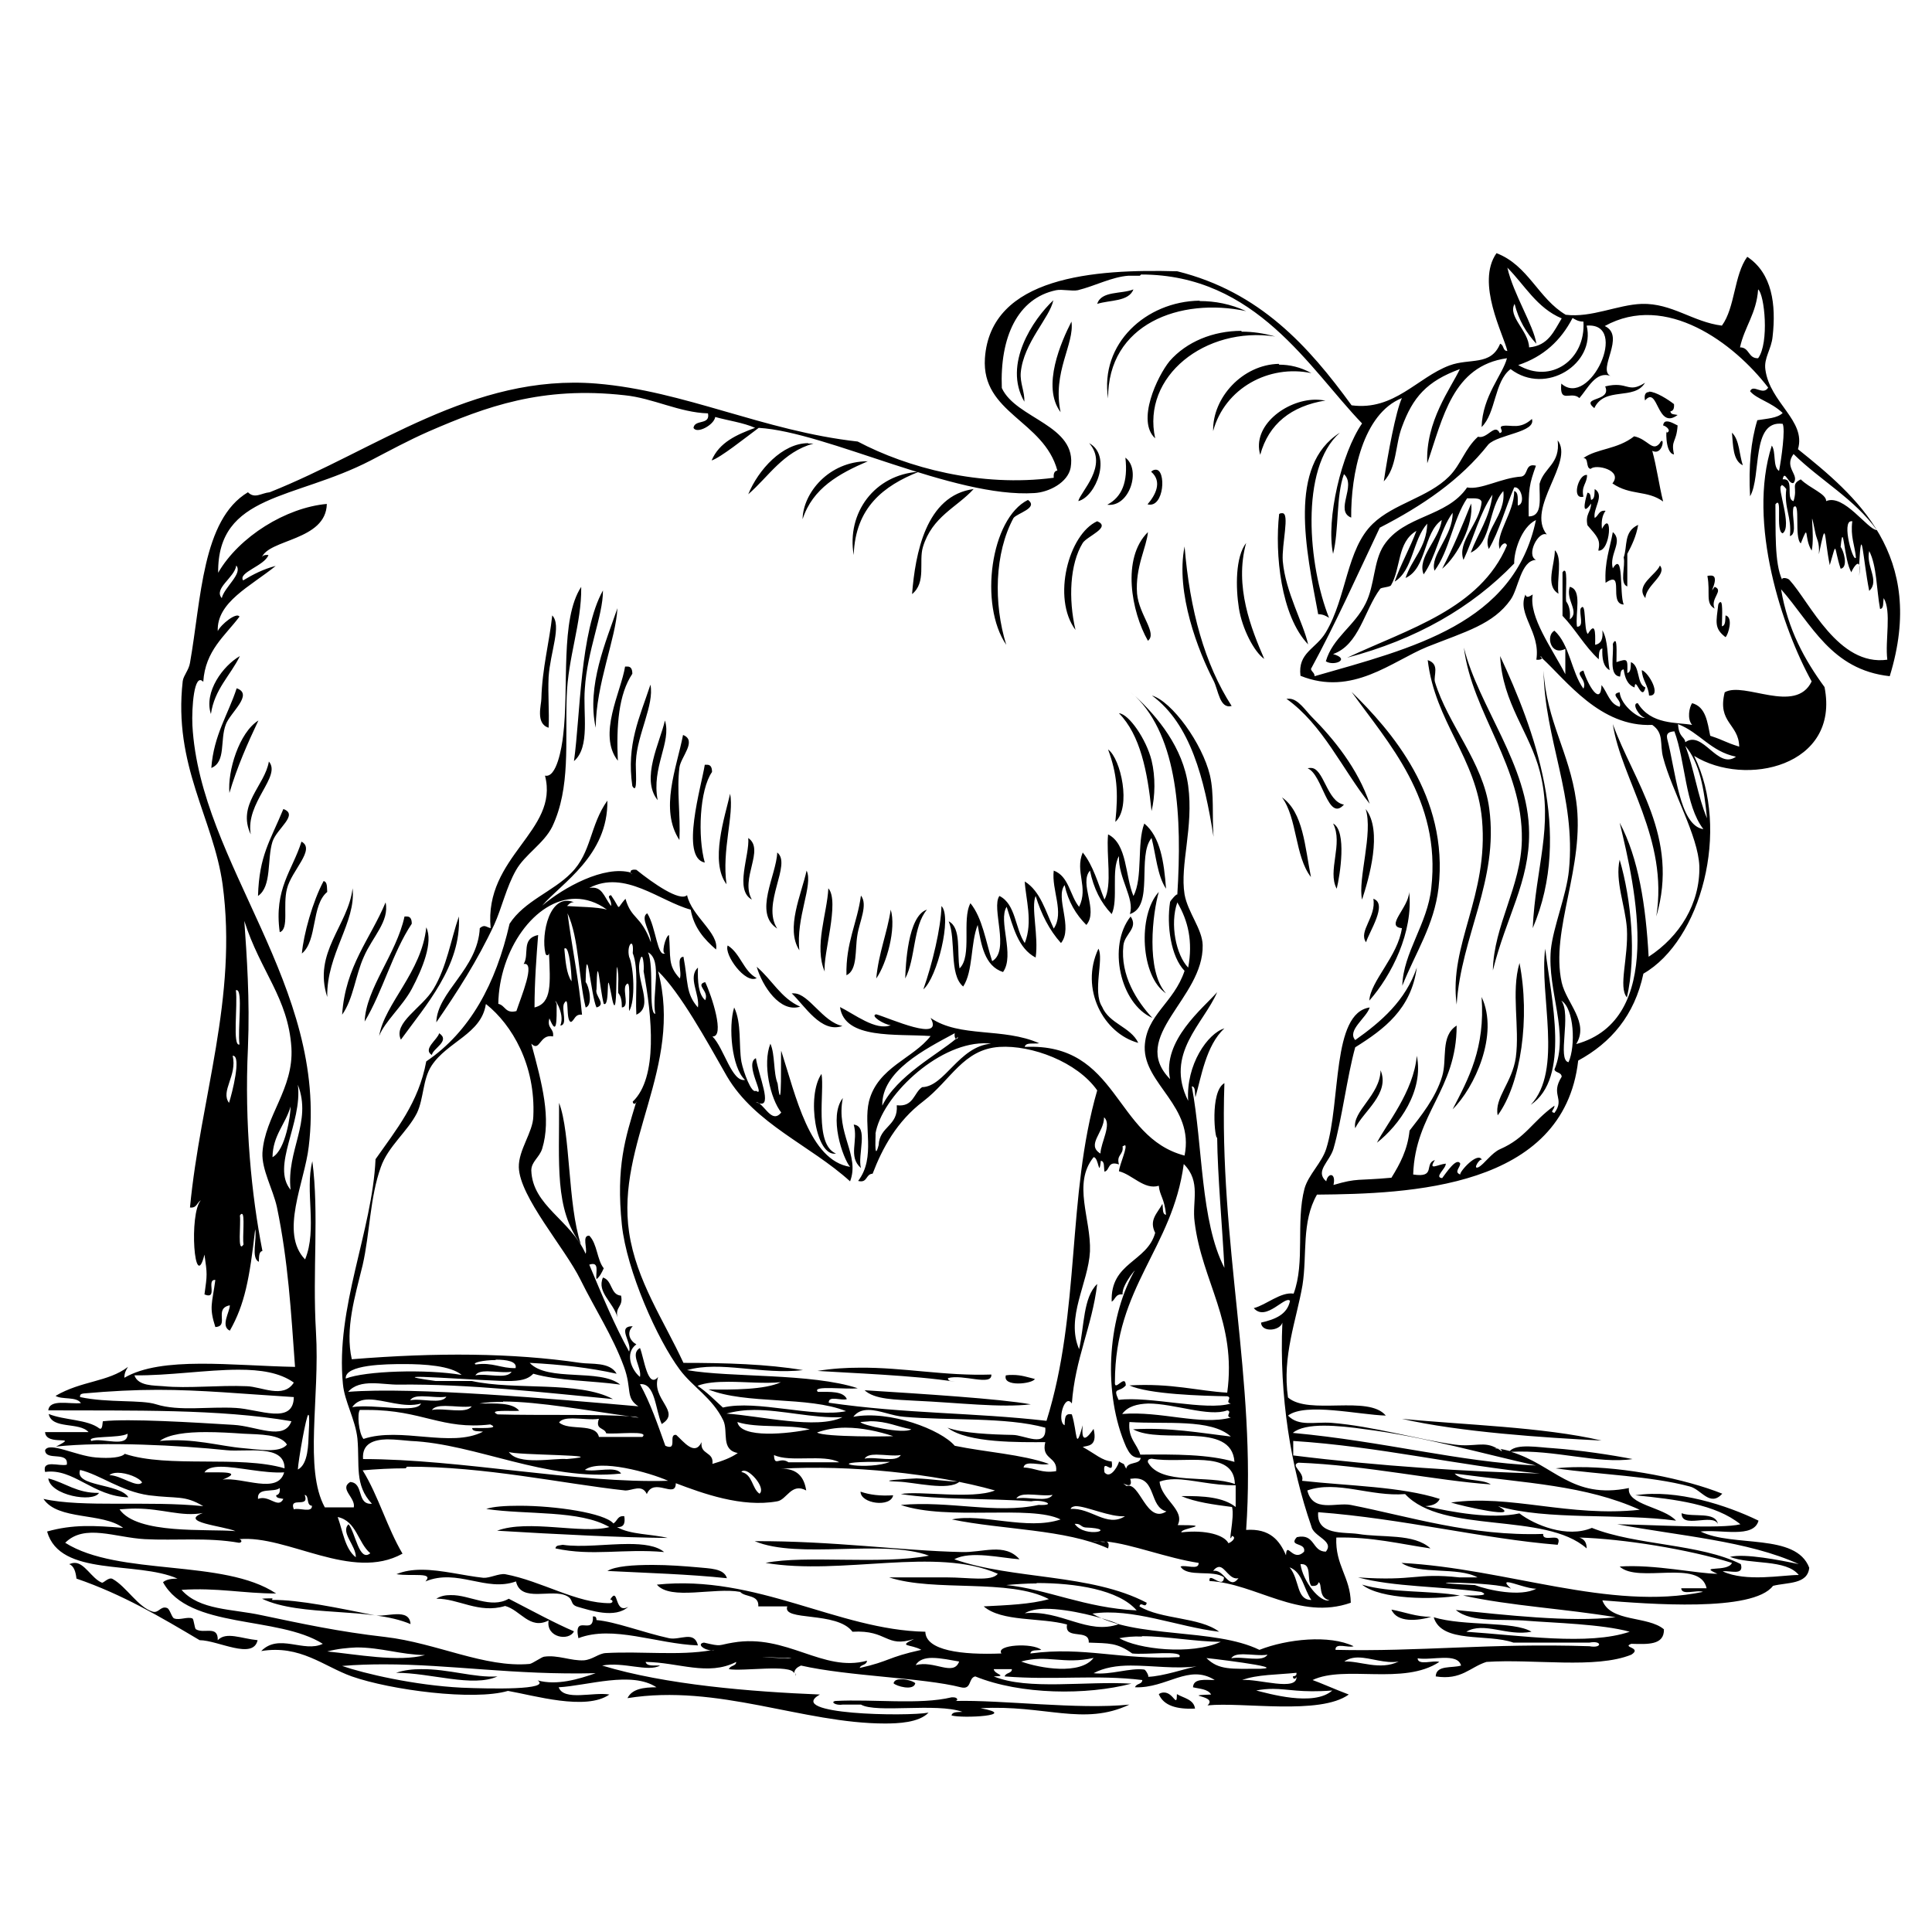<?xml version="1.0" encoding="UTF-8" standalone="no"?>
<!-- Created with Inkscape (http://www.inkscape.org/) -->
<svg xmlns:dc="http://purl.org/dc/elements/1.1/" xmlns:cc="http://creativecommons.org/ns#" xmlns:rdf="http://www.w3.org/1999/02/22-rdf-syntax-ns#" xmlns:svg="http://www.w3.org/2000/svg" xmlns="http://www.w3.org/2000/svg" version="1.1" width="100%" height="100%" viewBox="0 0 48 48" id="svg2" xml:space="preserve">
<defs id="defs440" />
<path d="M 37.18,6.29 C 36.66,7.03 37.36,8.32 37.45,8.72 37.33,8.72 37.37,8.57 37.27,8.54 37.04,9.10 36.52,8.89 36.01,9.08 c -0.80,0.30 -1.37,1.13 -2.43,0.99 -1.07,-1.47 -2.28,-2.82 -4.33,-3.33 -2.06,-0.06 -4.64,0.13 -4.78,2.16 -0.09,1.37 1.46,1.54 1.80,2.79 -0.07,0.01 -0.10,0.07 -0.09,0.18 -1.82,0.24 -3.64,-0.25 -4.87,-0.90 -2.34,-0.26 -4.30,-1.26 -6.49,-1.44 -3.08,-0.25 -5.48,1.65 -8.12,2.70 -0.21,0.02 -0.37,0.17 -0.54,0 -1.14,0.68 -1.16,2.66 -1.44,4.24 -0.03,0.18 -0.16,0.31 -0.18,0.45 -0.24,2.10 0.76,3.41 0.99,5.05 0.38,2.82 -0.55,5.30 -0.81,8.03 0.17,0.02 0.17,-0.12 0.27,-0.18 -0.30,0.33 -0.16,2.35 0.09,1.35 0.07,0.49 0.07,0.49 0,0.99 0.35,0.14 0.03,-0.38 0.27,-0.36 -0.08,0.60 -0.16,0.67 0,1.17 0.36,-0.02 -0.05,-0.46 0.36,-0.54 3.60e-4,0.16 -0.24,0.52 0,0.63 0.37,-0.65 0.49,-1.29 0.63,-2.52 0.05,0.24 -0.11,0.71 0.09,0.81 0.01,-0.10 -0.01,-0.25 0.09,-0.27 -0.27,-1.37 -0.45,-3.16 -0.36,-5.05 0.05,-1.20 -0.03,-2.29 -0.09,-3.15 0.40,1.26 1.09,1.91 1.17,3.15 0.06,1.03 -0.66,1.69 -0.72,2.61 -0.02,0.42 0.26,0.90 0.36,1.35 0.28,1.35 0.35,2.59 0.45,3.97 -1.58,-0.03 -3.31,-0.27 -4.24,0.27 -0.00,-0.12 0.04,-0.19 0.09,-0.27 -0.50,0.38 -1.15,0.34 -1.80,0.72 0.16,0.10 0.52,0.01 0.63,0.18 -0.29,0.03 -0.78,-0.11 -0.81,0.18 2.08,0.01 4.25,-0.04 6.04,0.27 -0.18,0.50 -0.87,0.12 -1.44,0.09 -0.99,-0.06 -2.59,-0.16 -3.24,-0.09 -0.02,0.00 0.00,0.23 -0.09,0.18 -0.30,-0.23 -0.87,-0.20 -1.26,-0.36 0.08,0.39 0.76,0.19 0.99,0.45 l -1.08,0 c 0.02,0.37 0.89,0.05 0.27,0.36 1.19,-0.13 3.10,-0.03 4.24,0.09 0.49,0.05 1.44,-0.16 1.44,0.45 -1.11,-0.33 -2.89,0.00 -3.97,-0.36 -0.08,0.09 -0.36,0.12 -0.72,0.09 -0.49,-0.04 -1.16,-0.40 -1.26,-0.18 0.01,0.28 0.59,0.01 0.54,0.36 -0.18,0.05 -0.62,-0.14 -0.54,0.18 0.71,-0.10 1.19,0.61 2.07,0.63 C 2.97,36.85 1.84,36.94 1.99,36.52 c 0.50,0.12 1.01,0.53 1.71,0.63 0.71,0.09 0.88,-0.01 1.35,0.27 -1.37,-0.14 -2.99,0.04 -3.97,-0.18 0.36,0.54 1.46,0.33 1.98,0.72 -0.72,-0.06 -1.25,-0.09 -1.89,0.09 0.32,1.14 2.22,0.72 3.24,1.17 -0.15,-0.00 -0.28,0.02 -0.36,0.09 0.65,1.18 2.84,0.82 3.97,1.53 -0.47,0.23 -1.09,-0.27 -1.53,0.18 0.97,-0.16 1.55,0.38 2.25,0.63 0.97,0.34 3.03,0.61 3.88,0.36 0.64,0.11 1.94,0.50 2.52,0.09 -0.40,-0.07 -1.13,0.17 -1.26,-0.18 0.72,-0.04 1.81,-0.41 2.43,0 -0.32,0.00 -0.61,0.04 -0.72,0.27 2.25,-0.36 4.36,0.63 6.40,0.63 0.32,-3.64e-4 0.84,-0.02 1.08,-0.27 -0.54,0.10 -3.59,0.05 -2.70,-0.45 -1.71,-0.07 -3.83,-0.24 -5.41,-0.72 0.53,-0.10 1.14,0.17 1.44,0 -0.13,-0.01 -0.33,0.03 -0.36,-0.09 0.82,0.01 1.55,0.36 2.25,0 -0.00,0.11 -0.15,0.08 -0.18,0.18 0.35,0.06 1.54,-0.13 1.62,0.10 0.01,-0.10 0.08,-0.15 0.17,-0.19 1.19,0.27 3.03,0.30 3.97,0.54 0.28,0.07 0.18,-0.23 0.36,-0.27 1.13,0.46 2.77,0.47 3.88,0.18 -1.13,-0.07 -2.57,0.17 -3.42,-0.18 0.37,-0.01 0.01,-0.05 0,-0.18 l 0.45,0 c -0.00,0.11 -0.15,0.08 -0.18,0.18 1.24,0.10 2.27,-0.05 3.42,0.09 -0.00,0.11 -0.15,0.08 -0.18,0.18 0.79,0.03 1.33,-0.59 1.98,-0.18 -0.23,0.00 -0.53,-0.05 -0.54,0.18 0.16,0.04 0.37,0.04 0.45,0.18 -0.78,0.03 0.19,0.02 -0.09,0.27 0.87,-0.09 2.79,0.25 3.51,-0.27 -0.32,-0.12 -0.75,-0.31 -0.90,-0.36 0.80,-0.38 2.26,0.14 3.15,-0.45 -0.15,-0.05 -0.53,0.10 -0.54,-0.09 0.35,0.06 0.99,-0.15 1.08,0.18 -0.22,0.07 -0.62,-0.02 -0.63,0.27 0.64,0.10 0.85,-0.23 1.26,-0.36 1.18,-0.08 2.71,0.18 3.60,-0.18 0.28,-0.18 -0.25,-0.18 0,-0.27 0.40,0.01 0.82,0.04 0.81,-0.36 -0.40,-0.34 -1.33,-0.17 -1.53,-0.72 1.14,0.09 3.74,0.30 4.24,-0.36 0.35,-0.09 0.86,-0.03 0.90,-0.45 -0.33,-0.87 -1.89,-0.50 -2.70,-0.90 0.50,-0.06 1.32,0.18 1.44,-0.27 -0.78,-0.38 -2.03,-0.79 -3.06,-0.63 1.00,0.10 1.99,0.22 2.61,0.72 -0.48,0.12 -2.22,0.01 -3.06,0 1.54,0.29 3.25,0.41 4.51,0.99 -0.47,-0.10 -1.34,-0.27 -1.71,-0.18 0.51,0.20 1.39,0.05 1.71,0.45 -0.41,-0.00 -1.31,0.18 -1.89,-0.09 0.17,-0.03 0.54,0.12 0.45,-0.18 -1.01,-0.51 -2.60,-0.46 -3.70,-0.90 -0.62,0.26 -1.42,-0.07 -1.80,-0.36 -0.71,0.15 -1.65,-0.03 -2.34,-0.18 0.16,-0.01 0.30,-0.05 0.36,-0.18 -0.97,-0.31 -2.25,-0.32 -3.42,-0.45 0.07,-0.21 -0.31,-0.38 -0.09,-0.45 1.65,0.06 3.45,0.45 4.78,0.54 -0.23,-0.15 -0.71,-0.06 -0.90,-0.27 1.79,0.24 3.25,0.29 4.60,0.90 -1.76,0.19 -3.21,-0.39 -4.69,-0.18 0.28,0.09 1.82,0.44 1.17,0.09 1.22,0.36 3.01,0.17 4.42,0.36 -0.30,-0.34 -1.23,-0.39 -1.17,-0.81 -1.42,0.29 -1.86,-0.58 -2.93,-0.90 1.09,-0.06 2.17,0.31 3.02,0.18 -0.51,-0.10 -1.29,-0.22 -1.98,-0.27 -0.35,-0.02 -0.89,-0.12 -1.07,0.07 -0.09,-0.02 -0.19,-0.05 -0.30,-0.06 0.00,7.49e-4 0.00,0.00 0.00,0.00 0.05,0.00 0.10,0.01 0.10,0.07 -0.03,-0.03 -0.07,-0.05 -0.10,-0.07 -0.02,-0.00 -0.05,-0.00 -0.07,-0.01 0.02,0.00 0.04,0.00 0.06,0.01 -0.33,-0.20 -0.56,-0.03 -1.06,-0.10 -0.88,-0.12 -2.04,-0.46 -3.06,-0.54 -0.42,-0.03 -0.81,0.10 -1.08,-0.18 0.43,-0.33 1.76,-0.02 2.43,0 -0.43,-0.52 -1.91,-0.00 -2.43,-0.45 -0.15,-1.03 0.21,-1.92 0.36,-2.79 0.12,-0.76 -0.03,-1.57 0.36,-2.25 2.29,-0.02 6.13,-0.15 6.49,-3.33 0.81,-0.44 1.40,-1.12 1.62,-2.16 1.43,-0.82 2.17,-3.57 1.26,-5.41 1.27,0.79 3.63,0.26 3.24,-1.71 -0.49,-0.67 -0.91,-1.42 -1.08,-2.43 0.76,0.86 1.24,2.00 2.70,2.16 C 47.88,13.78 46.10,12.31 44.67,11.16 44.88,10.45 43.97,10.01 43.86,9.18 43.82,8.89 44.01,8.68 44.04,8.36 44.13,7.57 44.03,6.79 43.41,6.38 43.08,6.83 43.11,7.64 42.78,8.09 42.06,8.00 41.54,7.53 40.79,7.55 40.19,7.57 39.54,7.90 38.90,7.82 38.22,7.42 37.97,6.59 37.18,6.29 z m 0.27,0.36 c 0.43,0.43 0.73,1.00 1.35,1.26 -0.19,0.31 -0.33,0.68 -0.81,0.72 -0.01,-0.41 -0.54,-0.77 -0.36,-1.08 0.10,0.40 0.29,0.72 0.54,0.99 -0.06,-0.44 -0.57,-1.23 -0.72,-1.89 z m -9.10,0.17 c 2.86,-0.00 4.18,2.34 5.49,3.70 -0.51,0.74 -0.90,2.38 -0.72,3.24 0.15,-0.59 0.07,-1.43 0.27,-1.98 0.32,0.29 -0.24,0.91 0.18,1.08 -0.01,-1.08 0.29,-2.58 1.26,-2.97 -0.15,0.32 -0.35,1.39 -0.45,2.07 0.33,-0.35 0.28,-0.90 0.45,-1.35 0.27,-0.74 0.62,-1.14 1.44,-1.44 -0.22,0.47 -0.86,1.30 -0.81,2.34 0.39,-1.13 0.63,-2.42 1.98,-2.61 -0.10,0.40 -0.61,0.94 -0.63,1.71 0.36,-0.35 0.31,-1.13 0.72,-1.44 0.88,0.67 2.12,-0.14 1.89,-1.08 1.08,-0.09 0.07,2.07 -0.63,1.44 -0.05,0.52 0.24,0.17 0.45,0.36 0.21,-0.24 0.41,-0.68 0.77,-0.55 -0.33,-0.17 0.39,-0.99 -0.14,-1.24 1.52,-0.84 3.21,0.42 4.06,1.53 -0.13,0.21 -0.37,-0.10 -0.45,0.09 0.17,0.20 0.51,0.26 0.81,0.54 -0.13,0.13 -0.39,0.14 -0.63,0.18 -0.16,0.52 -0.22,1.15 -0.18,1.89 0.29,-0.50 0.02,-1.90 0.81,-1.80 0.07,0.14 -0.03,0.86 -0.09,1.17 -0.16,-0.10 -0.07,-0.47 -0.18,-0.63 -0.62,1.92 0.27,4.56 0.99,5.86 -0.40,0.83 -1.68,-0.01 -2.16,0.27 -0.19,0.76 0.35,0.78 0.36,1.35 -0.38,-0.12 -0.33,-0.14 -0.72,-0.27 -0.07,-0.34 -0.11,-0.72 -0.45,-0.81 -0.07,0.10 -0.13,0.39 0,0.54 -0.39,-0.07 -1.02,-0.00 -1.35,-0.54 -0.17,0.00 0.05,0.35 0.18,0.36 -0.12,0.05 -0.60,-0.29 -0.63,-0.63 -0.27,0.05 0.08,0.19 0,0.36 -0.25,-0.07 -0.30,-0.35 -0.45,-0.54 -0.02,0.54 -0.34,-0.00 -0.45,-0.36 -0.26,0.07 0.11,0.22 0,0.45 -0.30,-0.41 -0.34,-1.10 -0.72,-1.44 -0.22,0.11 -0.10,0.64 0.27,0.45 l 0,0.63 c -0.33,-0.64 -0.91,-1.42 -0.81,-1.98 -0.08,0.05 -0.16,0.10 -0.18,0 -0.22,0.49 0.38,0.93 0.27,1.62 0.08,0.01 0.13,-0.01 0.14,-0.04 -0.01,-0.01 -0.03,-0.03 -0.05,-0.04 0.04,0.00 0.06,0.02 0.05,0.04 0.60,0.55 1.45,1.72 2.74,1.66 0.30,0.21 0.18,0.47 0.27,0.81 0.22,0.84 0.87,1.94 0.90,2.70 0.02,0.93 -0.49,1.75 -1.26,2.25 -0.07,-1.27 -0.25,-2.45 -0.72,-3.33 0.40,1.64 1.13,4.89 -1.08,5.50 0.33,-0.54 -0.24,-1.01 -0.36,-1.53 -0.29,-1.32 0.59,-2.88 0.36,-4.51 -0.17,-1.22 -0.74,-1.98 -0.81,-3.24 0.02,1.70 0.81,3.14 0.63,4.96 -0.06,0.62 -0.39,1.40 -0.45,1.98 -0.09,1.03 0.47,2.06 0.09,2.97 0.02,0.09 0.17,0.06 0.18,0.18 -0.29,0.46 0.09,0.53 -0.18,0.90 -0.13,-0.03 0.00,-0.07 0,-0.18 -0.56,0.40 -0.71,0.80 -1.35,1.08 -0.21,0.09 -0.40,0.38 -0.54,0.45 -0.16,0.07 0.05,-0.25 0.09,-0.18 -0.10,-0.23 -0.57,0.30 -0.54,0.36 -0.16,-0.06 -0.01,-0.16 0,-0.27 -0.09,-0.17 -0.35,0.23 -0.45,0.36 -0.21,-0.02 0.10,-0.24 0.09,-0.36 -0.20,0.02 -0.45,0.19 -0.27,-0.09 -0.28,0.09 0.04,0.45 -0.54,0.36 0.05,-1.53 1.08,-2.10 1.08,-3.70 -0.41,0.26 -0.23,0.84 -0.36,1.26 -0.16,0.54 -0.54,1.00 -0.81,1.35 -0.05,0.48 -0.24,0.83 -0.45,1.17 -0.85,0.08 -0.83,0.00 -1.44,0.18 0.07,-0.31 -0.14,-0.31 -0.18,-0.09 -0.29,-0.25 0.08,-0.48 0.18,-0.81 0.21,-0.73 0.34,-1.80 0.54,-2.52 0.72,-0.45 1.39,-0.95 1.53,-1.98 -0.28,0.82 -0.88,1.34 -1.53,1.80 -0.21,-0.24 0.28,-0.55 0.36,-0.81 -0.95,0.14 -0.71,2.34 -1.08,3.51 -0.11,0.35 -0.44,0.64 -0.54,0.99 -0.22,0.84 0.02,1.83 -0.27,2.61 -0.32,-0.05 -0.68,0.28 -0.99,0.36 0.30,0.35 0.79,-0.33 0.90,-0.18 -0.07,0.34 -0.37,0.46 -0.72,0.54 0.01,0.25 0.47,0.21 0.53,-0.00 0.00,-0.02 0.00,-0.05 0.00,-0.08 0.00,0.02 0.00,0.05 -0.00,0.08 -0.08,1.83 0.21,3.59 0.72,5.06 0.05,0.26 0.58,0.36 0.36,0.63 -0.35,-0.00 -0.26,-0.46 -0.72,-0.36 -0.22,0.24 0.23,0.12 0.18,0.36 -0.28,0.28 -0.43,-0.28 -0.45,0.09 -0.16,-0.37 -0.40,-0.67 -0.99,-0.63 0.26,-3.71 -0.68,-7.11 -0.54,-11.10 -0.37,0.21 -0.23,1.45 -0.18,1.35 0.01,0.94 0.13,2.25 0.18,3.24 -0.60,-1.17 -0.53,-3.01 -0.81,-4.51 0.10,0.01 0.07,0.16 0.09,0.27 0.14,-0.48 0.26,-1.29 0.72,-1.71 -0.41,0.12 -0.96,0.90 -0.90,1.80 -0.59,-1.17 0.38,-1.91 0.72,-2.70 -0.34,0.39 -1.37,1.20 -1.17,2.16 -1.04,-1.06 0.84,-2.00 0.81,-3.33 -0.01,-0.40 -0.37,-0.81 -0.45,-1.26 -0.12,-0.74 0.23,-1.66 0.09,-2.70 -0.13,-0.95 -0.76,-1.71 -1.32,-2.23 1.07,1.04 1.17,3.00 1.05,4.94 0.00,-0.05 -0.17,0.14 -0.18,0.18 -0.09,0.58 0.02,1.36 0.36,1.71 -0.27,0.81 -0.96,1.09 -0.99,1.89 -0.02,0.93 1.24,1.47 0.99,2.70 -1.76,-0.46 -1.63,-2.81 -3.97,-2.70 0.02,-0.12 0.22,-0.07 0.36,-0.09 -0.90,-0.40 -1.97,-0.13 -2.70,-0.63 0.35,0.63 -1.03,0.00 -1.35,-0.09 -0.17,0.03 0.20,0.26 0.36,0.27 -0.37,0.15 -0.91,-0.28 -1.26,-0.45 0.11,0.81 1.40,0.66 2.25,0.72 -0.43,0.56 -1.31,0.77 -1.53,1.62 -0.15,0.62 0.18,1.39 -0.27,1.98 0.24,0.06 0.18,-0.17 0.36,-0.18 0.24,-0.63 0.60,-1.30 1.26,-1.80 0.69,-0.53 0.99,-1.29 1.89,-1.35 0.80,-0.05 1.93,0.37 2.43,1.08 -0.76,2.63 -0.41,5.50 -1.26,8.21 -1.83,-0.21 -3.48,-0.17 -5.41,-0.45 -0.01,-0.19 0.32,-0.04 0.45,-0.09 -0.09,-0.20 -0.41,-0.18 -0.72,-0.18 -0.17,-0.17 0.72,-0.05 0.99,-0.09 -1.16,-0.38 -3.16,-0.26 -4.24,-0.45 0.84,-0.24 1.85,0.12 2.88,0 -0.89,-0.15 -1.91,-0.18 -2.97,-0.18 -0.49,-1.06 -1.17,-2.04 -1.35,-3.24 -0.33,-2.23 1.35,-4.11 0.72,-6.49 0.55,0.53 1.21,1.73 1.71,2.61 0.70,1.19 2.07,1.71 3.06,2.61 0.25,-0.65 -0.36,-1.19 -0.18,-2.07 -0.36,0.46 -0.00,1.50 0.18,1.71 -1.01,-0.16 -1.35,-1.77 -1.71,-2.88 -0.02,-0.04 0.03,1.79 -0.09,0.81 -0.11,-0.27 -0.06,-0.72 -0.18,-0.99 -0.20,0.50 0.00,1.37 0.27,1.71 -0.21,0.26 -0.37,-0.10 -0.55,-0.23 -0.02,-0.00 -0.05,-0.02 -0.08,-0.03 0.02,0.00 0.05,0.01 0.08,0.03 0.34,0.11 -0.01,-0.68 -0.08,-1.12 -0.30,0.14 0.26,0.99 0,0.81 -0.11,0.08 -0.31,-0.47 -0.36,-0.72 -0.07,-0.41 0.01,-0.96 -0.18,-1.35 -0.15,0.48 -0.06,1.50 0.27,1.80 -0.33,0.06 -0.52,-0.79 -0.81,-1.08 0.32,0.02 -0.02,-1.02 -0.18,-1.35 -0.26,0.07 0.11,0.22 0,0.45 -0.17,-0.15 -0.19,-0.46 -0.18,-0.81 -0.26,0.24 0.05,0.66 0,0.99 -0.31,-0.35 -0.24,-0.64 -0.36,-1.26 -0.19,0.01 -0.03,0.38 -0.09,0.54 -0.31,-0.33 -0.22,-0.53 -0.27,-1.08 -0.09,0.03 -0.20,0.49 -0.09,0.45 -0.20,0.13 -0.23,-0.65 -0.45,-0.99 -0.19,0.11 0.10,0.48 0.09,0.72 -0.25,-0.68 -0.48,-0.56 -0.63,-1.08 -0.25,0.27 -0.09,0.30 -0.36,-0.09 -0.13,0.03 0.03,0.11 0,0.27 -0.19,-0.26 -0.22,-0.50 -0.54,-0.45 0.88,-0.46 1.75,0.33 2.52,0.54 0.08,0.45 0.34,0.74 0.63,0.99 0.08,-0.41 -0.61,-0.83 -0.72,-1.35 -0.18,0.17 -0.85,-0.30 -1.26,-0.63 -0.13,-0.02 -0.17,0.04 -0.13,0.07 -0.67,-0.19 -1.68,0.37 -2.21,0.82 0.48,-0.56 1.64,-1.24 1.62,-2.61 -0.44,0.62 -0.39,1.29 -0.90,1.80 -0.45,0.46 -1.16,0.69 -1.53,1.26 -0.34,1.49 -0.98,2.68 -2.07,3.42 -0.19,1.03 -0.75,1.70 -1.26,2.43 -0.08,1.79 -1.00,3.69 -0.81,5.59 0.04,0.43 0.31,0.88 0.36,1.35 0.06,0.66 -0.08,1.15 0.36,1.62 -0.39,0.03 -0.19,-0.52 -0.54,-0.54 -0.28,0.17 0.14,0.39 0.09,0.63 l -0.72,0 C 7.55,36.50 7.95,34.73 7.85,33.09 7.76,31.57 7.93,30.16 7.76,28.85 7.57,29.60 7.89,30.53 7.58,31.29 6.94,30.63 7.57,29.37 7.67,28.49 8.16,24.49 4.97,21.47 4.78,18.02 c -0.02,-0.42 0.04,-1.33 0.27,-1.08 0.05,-0.78 0.54,-1.14 0.90,-1.62 -0.07,-0.12 -0.46,0.19 -0.54,0.36 -0.03,-0.72 0.81,-1.11 1.44,-1.62 -0.31,0.08 -0.56,0.21 -0.81,0.36 -0.13,-0.20 0.53,-0.36 0.63,-0.63 -0.09,-0.01 -0.15,0.01 -0.17,0.07 0.16,-0.47 1.60,-0.42 1.62,-1.34 -1.01,0.09 -2.18,0.81 -2.70,1.71 -0.02,-1.97 1.90,-1.81 3.79,-2.79 0.50,-0.26 0.92,-0.49 1.44,-0.72 1.43,-0.62 2.81,-1.13 4.87,-0.90 0.70,0.07 1.36,0.43 2.07,0.45 0.06,0.30 -0.33,0.14 -0.36,0.36 0.08,0.16 0.51,-0.07 0.54,-0.27 0.32,0.09 0.70,0.14 0.99,0.27 -0.46,0.17 -0.89,0.36 -1.08,0.81 0.22,-0.07 0.82,-0.55 1.17,-0.81 1.69,0.10 4.85,1.75 6.85,1.62 0.36,-0.02 0.83,-0.26 0.90,-0.63 0.18,-1.06 -1.36,-1.21 -1.71,-1.98 -0.05,-1.26 0.39,-2.23 1.35,-2.43 0.15,-0.03 0.39,0.03 0.54,0 0.44,-0.11 0.84,-0.33 1.26,-0.36 0.09,-0.00 0.18,-0.00 0.28,-0.00 z m 11.68,2.51 c 0.01,0.00 0.02,0.01 0.03,0.01 -0.01,-0.00 -0.02,-0.01 -0.03,-0.01 z M 28.16,7.19 c -0.29,0.12 -0.80,0.03 -0.90,0.36 0.31,-0.10 0.78,-0.05 0.90,-0.36 z m 15.52,0 c 0.16,0.12 0.28,1.33 0,1.71 -0.25,0.01 -0.21,-0.27 -0.45,-0.27 0.11,-0.51 0.41,-0.84 0.45,-1.44 z M 26.17,7.46 c -0.50,0.47 -1.26,1.59 -0.72,2.52 0.01,-0.25 -0.11,-0.46 -0.09,-0.72 0.07,-0.75 0.72,-1.36 0.81,-1.80 z m 3.63,0.01 C 28.47,7.49 27.32,8.54 27.53,9.90 27.52,8.05 29.32,7.38 30.96,7.73 30.57,7.55 30.18,7.48 29.81,7.48 z m 9.27,0.43 c 0.07,0.04 0.14,0.09 0.27,0.09 0.06,0.95 -0.81,1.56 -1.62,1.08 0.63,-0.21 1.06,-0.61 1.35,-1.17 z m -12.45,0.09 c -0.25,0.49 -0.75,1.61 -0.27,2.25 -0.21,-1.00 0.35,-1.69 0.27,-2.25 z m 4.22,0.23 c -0.70,0.00 -1.36,0.27 -1.78,0.75 C 28.75,9.35 28.23,10.46 28.70,10.89 28.36,9.35 29.95,8.10 31.68,8.36 31.40,8.28 31.12,8.24 30.85,8.24 z m 0.93,0.82 C 30.87,9.06 30.12,9.88 30.14,10.71 30.43,9.64 31.53,9.05 32.58,9.27 32.31,9.12 32.04,9.06 31.78,9.06 z m 9.10,0.47 c -0.44,0.28 -0.41,-0.05 -0.99,0.09 0.17,0.39 -0.63,0.25 -0.27,0.54 0.26,-0.55 0.99,-0.18 1.26,-0.63 z m 0.10,0.23 c -0.08,0.00 -0.13,0.06 -0.10,0.21 0.33,-0.39 0.29,0.75 0.81,0.36 -0.07,-0.02 -0.17,-0.00 -0.18,-0.09 0.07,-0.01 0.10,-0.07 0.09,-0.18 -0.14,-0.11 -0.45,-0.31 -0.62,-0.31 z m -8.30,0.19 c -0.72,0.01 -1.57,0.65 -1.36,1.37 0.21,-0.77 0.77,-1.21 1.62,-1.35 -0.08,-0.01 -0.16,-0.02 -0.25,-0.02 z m 5.40,0.47 c -0.30,0.28 -0.52,0.15 -0.72,0.18 -0.16,0.02 0.05,0.14 -0.09,0.18 -0.12,-0.26 -0.31,0.16 -0.54,0.09 -0.33,0.30 -0.42,0.69 -0.72,0.99 -0.52,0.52 -1.37,0.67 -1.89,1.17 -0.66,0.63 -0.65,1.83 -1.17,2.70 -0.25,0.42 -0.70,0.50 -0.63,1.08 1.29,0.52 2.27,-0.36 3.15,-0.72 0.96,-0.38 1.64,-0.56 2.07,-1.17 0.20,-0.28 0.25,-0.97 0.63,-0.99 -0.25,-0.12 0.06,-0.73 0.27,-0.63 -0.53,-0.66 0.69,-1.80 0.27,-2.34 0.07,0.59 -0.34,0.67 -0.45,1.08 -0.01,0.34 0.09,0.81 -0.27,0.81 -0.01,-0.69 0.02,-0.81 0.18,-1.26 -0.28,-0.07 -0.18,0.23 -0.36,0.27 -0.50,0.03 -1.01,0.34 -1.35,0.27 -0.51,0.75 -1.57,0.68 -2.07,1.44 -0.26,0.40 -0.22,0.98 -0.45,1.44 -0.28,0.57 -0.82,0.85 -0.99,1.44 0.20,0.13 0.63,-0.05 0.18,-0.18 0.65,-0.23 0.77,-1.08 1.17,-1.62 0.03,-0.04 0.24,-0.04 0.27,-0.09 0.25,-0.43 0.15,-1.07 0.63,-1.35 -0.16,0.43 -0.38,0.81 -0.54,1.26 0.46,-0.28 0.45,-1.05 0.81,-1.44 -0.02,0.60 -0.38,0.87 -0.54,1.35 0.53,-0.24 0.44,-1.12 0.90,-1.44 -0.06,0.48 -0.62,0.93 -0.45,1.35 0.31,-0.43 0.40,-1.09 0.72,-1.53 0.01,0.58 -0.57,1.05 -0.45,1.44 0.37,-0.49 0.46,-1.28 0.81,-1.80 0.13,0.01 0.33,-0.03 0.36,0.09 -0.04,0.53 -0.62,0.99 -0.45,1.44 0.25,-0.53 0.40,-1.16 0.72,-1.62 -0.07,0.58 -0.36,0.96 -0.54,1.44 0.53,-0.24 0.43,-1.12 0.81,-1.53 0.07,0.62 -0.54,1.01 -0.36,1.44 0.26,-0.45 0.41,-1.02 0.63,-1.53 0.17,-0.04 0.29,0.41 0.09,0.45 -0.01,-0.13 0.03,-0.33 -0.09,-0.36 0.00,0.54 -0.48,1.07 -0.36,1.44 0.02,-0.09 0.14,-0.21 0.18,-0.09 -0.67,1.58 -2.44,2.07 -3.97,2.79 1.71,-0.45 3.09,-1.24 4.15,-2.34 -0.01,-0.28 0.17,-0.90 0.54,-1.08 -0.54,2.58 -3.06,3.18 -5.50,3.88 2.67e-4,-0.09 -0.07,-0.10 -0.09,-0.18 0.61,-1.12 1.15,-2.33 1.71,-3.51 1.05,-0.54 2.00,-1.18 2.70,-2.07 0.25,-0.25 1.19,-0.30 1.08,-0.63 z m 3.34,0.07 c -0.04,0.00 -0.08,0.02 -0.09,0.10 0.09,0.02 0.21,0.14 0.09,0.18 -0.01,-0.19 -0.06,0.51 0.18,0.54 -0.08,-0.37 0.06,-0.28 0.09,-0.72 -0.03,-0.01 -0.17,-0.10 -0.26,-0.10 z m -8.12,0.28 c -1.30,0.82 -0.84,2.91 -0.54,4.51 0.12,-0.00 0.19,0.04 0.27,0.09 -0.51,-1.27 -0.74,-3.72 0.27,-4.60 z m 9.74,0 c 0.03,0.32 0.02,0.69 0.27,0.81 -0.09,-0.26 -0.08,-0.63 -0.27,-0.81 z m -2.43,0.09 c -0.42,0.33 -0.92,0.30 -1.26,0.54 0.14,0.00 0.05,0.25 0.18,0.27 0.12,-0.13 0.81,0.03 0.54,0.36 0.45,0.31 0.86,0.16 1.26,0.45 -0.10,-0.40 -0.16,-0.86 -0.27,-1.26 0.28,0.14 0.32,-0.44 0.18,-0.18 -0.18,0.21 -0.29,-0.11 -0.63,-0.18 z m -20.52,0.17 c -0.64,0.00 -1.24,0.66 -1.49,1.27 0.51,-0.44 0.86,-1.05 1.62,-1.26 -0.04,-0.00 -0.08,-0.00 -0.13,-0.00 z m 6.98,0.00 c 0.49,0.56 -0.22,1.21 -0.27,1.44 0.44,-0.11 0.84,-1.13 0.27,-1.44 z m 17.50,0.27 c 0.66,0.65 1.52,1.12 2.07,1.89 -0.23,-0.01 -0.82,-0.91 -1.26,-0.72 0.01,-0.18 -0.41,-0.32 -0.63,-0.54 -0.26,0.13 -0.07,0.20 -0.18,0.54 -0.21,-0.05 0.04,-0.58 -0.27,-0.54 0.05,-0.26 0.14,0.13 0.27,0.09 0.16,-0.20 -0.25,-0.38 0,-0.72 z m -16.60,0.09 c 0.07,0.61 -0.09,0.98 -0.45,1.17 0.55,0.07 0.85,-0.87 0.45,-1.17 z m -6.40,0.09 c -0.97,-0.00 -1.61,0.79 -1.62,1.44 0.25,-0.77 0.90,-1.13 1.62,-1.44 z m 7.15,0.21 c -0.03,0.00 -0.07,0.01 -0.11,0.05 0.29,0.25 0.10,0.59 -0.09,0.81 0.42,0.11 0.47,-0.88 0.20,-0.86 z m -5.88,0.05 c -1.10,0.07 -1.80,1.02 -1.62,2.07 0.04,-1.18 0.74,-1.72 1.62,-2.07 z m 16.58,0.08 c -0.20,-0.00 -0.37,0.62 -0.07,0.54 -0.06,-0.27 0.09,-0.32 0.09,-0.54 -0.00,-0.00 -0.01,-0.00 -0.02,-0.00 z m 4.85,0.25 c 0.02,-0.00 0.06,0.02 0.12,0.10 -0.06,0.48 0.14,0.69 0.09,1.17 0.20,-0.06 0.03,-0.50 0.09,-0.72 0.18,-0.17 0.01,0.76 0.18,0.90 0.22,-0.55 0.07,-0.14 0.27,0.18 0.09,-0.38 -0.08,-1.28 0.09,-0.45 0.03,0.17 0.11,0.22 0.09,0.54 0.19,-0.93 0.12,-0.47 0.27,0.27 0.19,-0.64 0.09,-0.46 0.27,0.09 0.20,-0.03 0.07,-0.47 0,-0.54 0.07,-0.73 0.08,0.35 0.27,0.63 -0.01,-0.02 0.15,-0.31 0.19,-0.18 0.06,-1.12 0.09,-0.17 0.25,0.64 0.27,-0.25 -0.09,-0.62 0,-0.99 0.19,0.37 0.18,0.95 0.27,1.44 0.10,-0.01 0.07,-0.16 0.09,-0.27 0.20,0.33 0.03,1.05 0.09,1.53 -1.22,0.17 -1.92,-1.42 -2.43,-1.98 -0.04,-0.05 -0.21,-0.08 -0.18,-0.00 -0.20,-0.41 -0.16,-1.26 -0.17,-1.88 0.19,-0.24 -0.01,0.67 0.18,0.72 0.25,-0.17 -0.16,-1.17 -0.03,-1.18 z m 1.94,1.99 c -0.00,0.08 -0.00,0.17 -0.01,0.27 0.02,-0.15 0.02,-0.23 0.01,-0.27 z M 24.19,12.15 c -1.19,0.16 -1.45,1.61 -1.53,2.61 0.36,-0.29 0.16,-0.81 0.27,-1.17 0.23,-0.76 0.84,-0.98 1.26,-1.44 z m 15.43,0 c -0.01,0.10 0.01,0.25 -0.09,0.27 -0.02,-0.07 -0.00,-0.17 -0.09,-0.18 -0.08,0.25 -0.14,0.60 0.09,0.27 0.00,0.21 -0.15,0.26 -0.09,0.54 0.25,0.29 0.33,0.36 0.27,0.63 0.31,0.03 0.36,-1.05 0.09,-0.54 -0.02,-0.20 0.01,-0.34 0.09,-0.45 -0.17,-0.02 -0.17,0.12 -0.27,0.18 -0.05,-0.24 0.26,-0.56 0,-0.72 z M 25.54,12.42 c -0.93,0.46 -1.22,2.61 -0.54,3.60 -0.32,-1.03 -0.29,-2.28 0.18,-3.15 0.09,-0.12 0.63,-0.25 0.36,-0.45 z m 11.01,0.09 c -0.22,0.55 -0.45,1.11 -0.72,1.62 0.39,-0.32 0.79,-1.12 0.72,-1.62 z m -4.70,0.24 c -0.02,-4.21e-4 -0.04,0.00 -0.07,0.02 -0.11,0.99 0.04,2.53 0.72,3.24 -0.12,-0.54 -0.56,-1.29 -0.63,-2.07 -0.03,-0.42 0.18,-1.19 -0.01,-1.19 z m 14.15,0.20 c 0.00,3.78e-4 0.01,0.00 0.02,0.00 -0.05,0.38 0.06,0.59 0.09,0.90 -0.06,0.16 -0.37,-0.91 -0.11,-0.90 z m -18.74,0.00 c -0.71,0.32 -1.13,1.91 -0.54,2.70 -0.18,-0.77 -0.14,-1.64 0.18,-2.16 0.11,-0.17 0.72,-0.39 0.36,-0.54 z m 13.44,0.09 c -0.37,0.17 -0.26,0.53 -0.36,0.81 0.05,0.21 -0.11,0.65 0.09,0.72 l 0,-0.81 c 0.11,-0.21 0.22,-0.43 0.27,-0.72 z m -12.18,0.18 c -0.66,0.65 -0.41,1.98 0,2.70 0.24,-0.19 -0.22,-0.64 -0.27,-1.17 -0.05,-0.66 0.24,-1.16 0.27,-1.53 z m 11.55,0 c -0.07,0.40 -0.21,0.74 -0.18,1.26 0.49,-0.34 0.06,0.52 0.45,0.54 -0.11,-0.27 0.01,-1.35 -0.27,-0.90 -0.10,-0.35 0.27,-0.67 0,-0.90 z m -9.11,0.27 c -0.27,0.35 -0.26,1.11 -0.18,1.62 0.08,0.51 0.38,1.09 0.63,1.26 -0.32,-0.74 -0.75,-1.80 -0.45,-2.88 z m -1.53,0.09 c -0.23,1.15 0.35,2.62 0.72,3.33 0.12,0.23 0.15,0.71 0.45,0.63 -0.67,-1.04 -1.04,-2.38 -1.17,-3.97 z m 9.20,0.09 c -8.99e-4,0.37 -0.25,0.88 0.09,1.08 -0.05,-0.33 0.11,-0.89 -0.09,-1.08 z M 5.87,14.05 C 6.04,14.25 5.57,14.59 5.51,14.86 5.30,14.62 5.83,14.35 5.87,14.05 z m 35.37,0 c -0.09,0.23 -0.63,0.49 -0.36,0.81 0.01,-0.32 0.55,-0.58 0.36,-0.81 z m -2.38,0.13 c -0.01,0.00 -0.02,0.01 -0.04,0.04 l 0,1.08 c 0.32,0.33 0.55,0.76 0.90,1.08 0.01,-0.10 -0.01,-0.25 0.09,-0.27 -0.01,0.25 0.02,0.45 0.18,0.54 -0.06,-0.32 -0.03,-0.74 -0.18,-0.99 0.02,0.20 -0.02,0.33 -0.18,0.36 0.01,-0.34 0.00,-0.57 -0.18,-0.27 -0.11,-0.09 -0.03,-0.85 -0.18,-0.63 -0.04,0.13 0.10,0.46 -0.09,0.45 -0.05,-0.33 0.14,-0.92 -0.18,-0.99 -0.11,0.33 0.26,0.62 0,0.81 0.02,-0.20 -0.01,-0.34 -0.09,-0.45 -0.02,-0.16 0.04,-0.77 -0.04,-0.76 z m 3.64,0.12 c -0.02,3.03e-4 -0.05,0.00 -0.08,0.01 0.08,0.43 -0.06,0.68 0.18,0.81 -0.12,-0.25 0.24,-0.45 0,-0.54 -0.20,0.29 0.17,-0.28 -0.09,-0.28 z m -28.06,0.28 c -0.53,0.81 -0.30,2.50 -0.45,3.70 -0.03,0.28 -0.16,1.06 -0.45,0.99 0.36,1.38 -1.52,2.00 -1.35,3.79 -0.12,-0.03 -0.15,-0.10 -0.27,0 -0.05,1.02 -1.06,1.58 -1.08,2.34 0.51,-0.74 1.02,-1.53 1.44,-2.43 0.19,-0.42 0.30,-0.93 0.54,-1.35 0.22,-0.39 0.69,-0.66 0.90,-1.08 0.46,-0.97 0.32,-2.10 0.36,-3.24 0.03,-0.97 0.37,-1.81 0.36,-2.70 z m 0.54,0.09 c -0.57,1.02 -0.56,3.10 -0.72,4.24 0.41,-0.35 0.22,-1.18 0.27,-1.80 0.06,-0.95 0.45,-1.81 0.45,-2.43 z m 27.76,0.29 c -0.01,-8.92e-4 -0.03,0.01 -0.05,0.06 -0.05,0.43 -0.11,0.59 0.18,0.81 0.07,-0.06 0.20,-0.50 0,-0.54 -0.01,0.10 0.01,0.25 -0.09,0.27 -0.00,-0.12 0.03,-0.60 -0.03,-0.60 z m -27.40,0.15 c -0.28,0.82 -0.77,1.93 -0.54,2.97 0.01,-1.10 0.50,-2.20 0.54,-2.97 z m -1.62,0.18 c -0.07,0.66 -0.25,1.31 -0.27,2.07 -0.00,0.15 -0.15,0.62 0.18,0.72 0.02,-0.39 -0.02,-0.83 0,-1.26 0.04,-0.62 0.33,-1.28 0.09,-1.53 z m 26.40,0.64 c -0.01,5.3e-5 -0.03,0.02 -0.05,0.07 0.03,0.29 -0.11,0.78 0.18,0.81 0.02,-0.07 0.00,-0.17 0.09,-0.18 0.03,0.21 0.09,0.38 0.27,0.45 0.02,-0.31 0.18,0.38 0.27,0 -0.23,-0.09 -0.12,-0.53 -0.36,-0.63 -0.01,0.10 0.01,0.25 -0.09,0.27 0.01,-0.36 0.01,-0.36 -0.27,-0.27 -8.02e-4,-0.10 0.02,-0.52 -0.03,-0.52 z m -3.75,0.16 c 0.20,1.62 1.47,2.96 1.44,4.78 -0.02,1.16 -0.70,2.12 -0.72,3.24 0.33,-1.33 0.91,-2.20 0.90,-3.42 -0.01,-1.67 -1.26,-3.14 -1.62,-4.60 z M 5.96,16.30 c -0.42,0.24 -0.90,0.89 -0.72,1.44 0.09,-0.62 0.48,-0.95 0.72,-1.44 z m 31.31,0 c 0.06,1.18 0.74,1.90 0.99,2.88 0.34,1.35 -0.11,2.37 -0.18,3.88 1.01,-2.36 0.03,-4.96 -0.81,-6.76 z m -1.80,0.09 c 0.18,1.55 1.21,2.43 1.35,3.97 0.17,1.90 -0.83,3.11 -0.63,4.60 0.11,-1.71 1.05,-3.08 0.81,-4.87 -0.15,-1.15 -1.03,-2.09 -1.35,-3.15 -0.04,-0.16 0.13,-0.44 -0.18,-0.54 z m -19.89,0.17 c -0.01,1.3e-4 -0.03,0.00 -0.05,0.00 -0.10,0.63 -0.69,1.69 -0.18,2.34 -0.04,-0.88 0.02,-1.65 0.36,-2.16 -0.00,-0.09 -0.02,-0.18 -0.12,-0.18 z m 25.21,0.09 c 0.01,0.25 0.16,0.37 0.18,0.63 0.33,0.03 -0.01,-0.58 -0.18,-0.63 z m -24.63,0.36 c -0.27,0.82 -0.60,1.48 -0.45,2.52 0.15,0.25 0.07,-0.46 0.09,-0.63 0.03,-0.65 0.46,-1.39 0.36,-1.89 z m -10.28,0.09 c -0.21,0.65 -0.57,1.16 -0.63,1.98 0.37,-0.15 0.21,-0.69 0.36,-1.08 0.11,-0.30 0.70,-0.75 0.27,-0.90 z m 22.20,0.09 c 0.03,0.03 0.07,0.06 0.11,0.10 -0.03,-0.03 -0.07,-0.06 -0.11,-0.10 z m 5.50,0 c 0.90,1.26 2.23,2.67 1.98,4.87 -0.09,0.89 -0.70,1.61 -0.72,2.43 0.33,-0.83 0.79,-1.50 0.90,-2.43 0.26,-2.28 -1.19,-3.92 -2.16,-4.87 z m -4.96,0.09 c 0.96,0.71 1.30,2.06 1.53,3.51 -0.04,-0.53 0.02,-1.06 -0.09,-1.53 -0.19,-0.79 -0.94,-1.83 -1.44,-1.98 z m 3.40,0.08 c -0.02,-6.96e-4 -0.04,0.00 -0.06,0.00 0.91,0.65 1.38,1.74 2.07,2.61 -0.29,-0.87 -0.90,-1.62 -1.44,-2.16 -0.15,-0.15 -0.34,-0.45 -0.56,-0.45 z m -4.22,0.36 c 0.53,0.54 0.71,1.45 0.81,2.43 0.09,-0.37 0.10,-0.85 0,-1.26 -0.13,-0.52 -0.56,-1.15 -0.81,-1.17 z m -21.38,0.18 c -0.48,0.30 -0.77,1.26 -0.72,1.80 0.19,-0.64 0.45,-1.23 0.72,-1.80 z m 10.10,0 c -0.12,0.54 -0.61,1.45 -0.18,1.98 -0.16,-0.82 0.35,-1.44 0.18,-1.98 z m 23.55,0.09 c 0.21,1.38 1.39,2.84 1.08,4.78 0.58,-1.97 -0.56,-3.35 -1.08,-4.78 z m 1.62,0 c 0.54,0.21 0.81,0.68 1.44,0.81 -0.46,0.33 -0.82,-0.67 -1.26,-0.36 -0.01,-0.14 -0.16,-0.11 -0.18,-0.45 z m -0.09,0.18 c 0.28,0.76 0.26,1.83 0.72,2.43 -0.60,-0.09 -0.69,-1.46 -0.90,-2.25 -0.03,-0.15 0.07,-0.17 0.18,-0.18 z m -24.63,0.09 c -0.16,0.82 -0.59,1.85 -0.09,2.61 0.03,-0.62 -0.07,-1.24 0,-1.80 0.03,-0.26 0.45,-0.67 0.09,-0.81 z m 24.90,0.27 c 0.36,0.42 0.47,1.08 0.54,1.80 -0.23,-0.54 -0.32,-1.23 -0.54,-1.80 z m -14.34,0.09 c 0.22,0.60 0.26,1.05 0.18,1.80 0.40,-0.36 0.14,-1.57 -0.18,-1.80 z M 6.68,18.92 C 6.58,19.52 5.88,19.99 6.23,20.73 6.09,19.94 7.00,19.29 6.68,18.92 z m 10.88,0.08 c -0.01,1.28e-4 -0.03,0.00 -0.05,0.00 -0.08,0.52 -0.62,2.31 0,2.43 -0.18,-0.64 -0.13,-1.81 0.18,-2.25 -0.00,-0.09 -0.02,-0.18 -0.12,-0.18 z m 14.99,0.08 c -0.02,10e-4 -0.04,0.00 -0.06,0.01 0.37,0.15 0.50,1.35 0.90,0.90 -0.43,-0.07 -0.50,-0.93 -0.83,-0.91 z m -14.41,0.64 c -0.13,0.57 -0.51,1.69 -0.09,2.25 -0.12,-0.85 0.19,-1.72 0.09,-2.25 z m 13.71,0.09 c 0.38,0.51 0.32,1.47 0.72,1.98 -0.15,-0.75 -0.19,-1.61 -0.72,-1.98 z M 7.04,20.10 C 6.71,20.90 6.44,21.25 6.41,22.26 6.76,22.02 6.63,21.35 6.77,20.91 6.88,20.58 7.43,20.24 7.04,20.10 z m 26.89,0 c 0.19,0.60 -0.20,1.74 -0.09,2.25 0.17,-0.52 0.52,-1.71 0.09,-2.25 z m -5.50,0.36 c -0.19,0.49 -0.03,1.35 -0.27,1.80 -0.21,-0.50 -0.15,-1.29 -0.63,-1.53 -0.05,0.51 0.11,1.26 -0.09,1.62 -0.16,-0.40 -0.28,-0.85 -0.54,-1.17 -0.20,0.48 0.15,0.86 -0.09,1.35 -0.23,-0.28 -0.25,-0.76 -0.63,-0.90 -0.06,0.48 0.27,1.04 0,1.44 -0.20,-0.42 -0.33,-0.93 -0.72,-1.17 0.02,0.42 0.21,1.00 0,1.53 -0.24,-0.35 -0.22,-0.97 -0.63,-1.17 -0.21,0.29 0.27,1.36 -0.18,1.62 -0.16,-0.49 -0.24,-1.07 -0.54,-1.44 -0.22,0.41 0.05,1.31 -0.27,1.62 -0.07,-0.40 0.05,-1.01 -0.27,-1.17 0.19,0.46 8.98e-4,1.32 0.36,1.62 0.25,-0.38 0.18,-1.07 0.36,-1.53 0.09,0.50 0.17,1.02 0.63,1.17 0.30,-0.42 -0.13,-1.28 0.09,-1.62 0.16,0.49 0.28,1.03 0.72,1.26 0.08,-0.53 -0.12,-1.25 0,-1.53 0.14,0.45 0.34,0.85 0.63,1.17 0.31,-0.38 -0.15,-1.13 0.09,-1.44 0.09,0.41 0.28,0.73 0.54,0.99 0.31,-0.36 -0.19,-1.03 0.09,-1.35 0.09,0.44 0.27,0.80 0.54,1.08 0.17,-0.36 -0.02,-1.10 0.18,-1.44 -0.02,0.55 0.40,1.06 0.27,1.44 0.61,-0.19 0.17,-1.44 0.54,-1.89 0.11,0.42 0.14,0.93 0.36,1.26 -0.05,-0.66 -0.14,-1.29 -0.54,-1.62 z m 4.69,0 c 0.26,0.50 -0.15,1.18 0.09,1.62 0.08,-0.32 0.26,-1.44 -0.09,-1.62 z m -14.53,0.36 c 0.04,0.43 -0.35,1.29 0.09,1.53 -0.30,-0.52 0.33,-1.24 -0.09,-1.53 z m -11.10,0.09 c -0.22,0.71 -0.69,1.17 -0.54,2.25 0.24,-0.08 0.07,-0.66 0.18,-1.08 0.11,-0.45 0.72,-0.98 0.36,-1.17 z m 11.82,0.27 c -0.02,0.57 -0.60,1.51 0,1.89 -0.40,-0.61 0.37,-1.60 0,-1.89 z m 20.93,0.18 c -0.12,0.53 0.14,1.14 0.18,1.71 0.04,0.73 -0.22,1.45 0,1.71 0.24,-1.05 0.11,-2.43 -0.18,-3.42 z M 20.04,21.63 c -0.13,0.59 -0.53,1.44 -0.18,1.98 -0.09,-0.82 0.35,-1.62 0.18,-1.98 z m -4.37,0.07 c 0.01,0.00 0.02,0.00 0.04,0.01 -0.01,-9.14e-4 -0.03,-0.00 -0.04,-0.01 z m -7.63,0.19 c -0.27,0.50 -0.50,1.33 -0.54,1.80 0.39,-0.32 0.23,-1.20 0.63,-1.53 -0.01,-0.10 0.01,-0.25 -0.09,-0.27 z m 0.72,0.18 c -0.11,0.93 -0.99,1.59 -0.63,2.70 -0.02,-1.07 0.72,-1.85 0.63,-2.70 z m 11.82,0 c -0.03,0.63 -0.36,1.44 -0.09,2.07 -0.05,-0.42 0.38,-1.74 0.09,-2.07 z m 8.21,0.09 c -0.53,0.58 -0.45,2.11 0.18,2.52 -0.51,-0.56 -0.33,-2.01 -0.18,-2.52 z m 6.22,0 c -0.01,0.39 -0.61,0.86 -0.18,0.90 -0.10,0.70 -0.78,1.31 -0.81,1.80 0.55,-0.62 1.10,-1.71 0.99,-2.70 z m -13.62,0.09 c -0.09,0.68 -0.38,1.17 -0.36,1.98 0.28,-0.13 0.21,-0.64 0.27,-0.99 0.05,-0.34 0.27,-0.76 0.09,-0.99 z m -7.09,0.08 c 0.25,3e-4 0.52,0.08 0.78,0.27 -0.23,-0.07 -0.76,-0.07 -0.99,-0.09 0.00,6.31e-4 0.09,-0.12 0.18,-0.09 -0.62,-0.26 -0.83,0.80 -0.72,1.26 0.02,0.09 0.09,0.05 0.09,0 0.03,0.75 0.08,1.24 -0.36,1.35 0.00,-0.64 0.05,-1.29 0.09,-1.80 -0.43,0.09 -0.21,0.48 -0.36,0.72 0.31,-0.06 -0.07,0.83 -0.18,1.17 -0.28,0.07 -0.27,-0.14 -0.45,-0.18 0.02,-1.33 0.91,-2.61 1.92,-2.61 z m 19.82,0.00 c 0.08,0.45 -0.38,0.81 -0.18,1.08 0.07,-0.25 0.55,-0.96 0.18,-1.08 z m -24.54,0.09 c -0.38,0.91 -1.00,1.58 -1.08,2.79 0.28,-0.39 0.33,-0.98 0.54,-1.44 0.21,-0.49 0.64,-0.88 0.54,-1.35 z m 19.67,0 c 0.27,0.46 0.39,0.97 0.27,1.62 -0.30,-0.31 -0.46,-1.08 -0.27,-1.62 z m -5.86,0.09 c -0.01,0.54 -0.23,1.45 -0.45,2.07 0.34,-0.28 0.72,-1.80 0.45,-2.07 z m -1.26,0.09 c -0.09,0.59 -0.30,1.07 -0.36,1.71 0.26,-0.37 0.50,-1.24 0.36,-1.71 z m 0.90,0 c -0.48,0.15 -0.53,1.40 -0.54,1.71 0.26,-0.49 0.19,-1.30 0.54,-1.71 z m -8.93,0.09 c 0.29,0.63 0.27,1.59 0.45,2.34 0.19,-0.05 0.08,-0.55 0,-0.63 0.02,-1.18 0.13,0.34 0.27,0.63 0.26,-0.07 -0.05,-0.29 0,-0.45 0.02,-1.04 0.08,0.00 0.18,0.36 0.17,0.10 0.04,-1.01 0.18,-0.27 0.20,1.14 0.09,-1.33 0.18,-0.45 0.01,0.14 -0.01,0.30 0,0.45 0.07,0.08 0.09,0.20 0.09,0.36 0.19,-0.01 0.03,-0.38 0.09,-0.54 0.15,-0.25 0.07,0.46 0.09,0.63 0.16,-0.25 0.12,-1.08 0,-1.35 -0.07,-0.30 0.13,-0.51 0.09,-0.09 0.15,0.38 0.06,1.01 0.09,1.53 0.46,-0.21 -0.04,-0.88 0.09,-1.35 0.07,-0.28 0.11,0.16 0.09,0.27 0.21,1.12 0.36,2.64 -0.27,3.24 0.01,0.07 0.05,0.06 0.08,0.03 0.00,-0.01 0.00,-0.02 0.01,-0.03 1.07e-4,0.01 -0.00,0.02 -0.01,0.03 -0.26,0.86 -0.50,1.58 -0.35,3.03 0.12,1.14 0.88,2.85 1.44,3.60 0.32,0.43 0.81,0.70 1.08,1.26 0.13,0.28 -0.07,0.73 0.36,0.81 -0.17,0.12 -0.39,0.20 -0.63,0.27 0.04,-0.31 -0.31,-0.22 -0.27,-0.54 -0.17,0.36 -0.45,-0.02 -0.63,-0.18 -0.21,-0.03 0.05,0.41 -0.27,0.27 -0.19,-0.53 -0.37,-1.06 -0.63,-1.53 0.38,-0.04 0.38,0.63 0.54,0.99 0.50,-0.31 -0.27,-0.61 -0.09,-1.17 -0.26,0.31 -0.35,-0.48 -0.45,-0.72 -0.26,0.15 0.05,0.48 0,0.72 -0.22,-0.18 -0.38,-0.60 -0.09,-0.81 -0.15,-0.08 -0.26,-0.28 -0.09,-0.45 -0.41,0.00 -0.01,0.40 -0.09,0.63 -0.37,-0.67 -0.68,-1.42 -0.99,-2.16 0.27,-0.09 0.15,0.20 0.18,0.36 0.08,-0.06 0.13,-0.16 0.18,-0.27 -0.17,-0.21 -0.16,-0.61 -0.36,-0.81 -0.19,-0.01 -0.04,0.32 -0.09,0.45 -0.37,-0.84 -1.32,-1.19 -1.35,-2.07 -0.00,-0.22 0.20,-0.32 0.27,-0.54 0.23,-0.75 0.00,-1.61 -0.27,-2.61 0.22,0.22 0.20,-0.25 0.54,-0.18 0.03,-0.21 -0.16,-0.19 -0.09,-0.45 0.19,0.47 0.18,0.05 0.18,-0.36 -0.14,-0.25 0.23,0.22 0.09,0.54 0.19,-0.01 0.03,-0.38 0.09,-0.54 0.15,-0.28 0.03,0.44 0.18,0.45 0.09,-0.05 0.09,-0.20 0.27,-0.18 -0.08,-0.88 -0.25,-1.67 -0.36,-2.52 z m -4.00,0.08 c -0.01,1.28e-4 -0.03,0.00 -0.05,0.00 -0.20,0.93 -0.96,1.79 -0.99,2.61 0.45,-0.75 0.69,-1.71 1.17,-2.43 -0.00,-0.09 -0.02,-0.18 -0.12,-0.18 z m 1.30,0.00 c -0.20,0.58 -0.30,1.25 -0.63,1.80 -0.28,0.47 -1.01,0.84 -0.81,1.26 0.60,-0.83 1.51,-1.84 1.44,-3.06 z m 16.69,0 c -0.58,0.73 -0.26,2.17 0.54,2.52 -0.38,-0.41 -0.80,-1.05 -0.72,-1.80 0.03,-0.29 0.38,-0.43 0.18,-0.72 z m -17.50,0.27 c -0.11,1.11 -1.04,1.90 -1.17,2.70 0.13,-0.35 0.58,-0.74 0.81,-1.17 0.26,-0.49 0.54,-1.16 0.36,-1.53 z m 7.49,0.45 c -0.10,0.22 0.44,0.97 0.72,0.81 -0.33,-0.17 -0.40,-0.61 -0.72,-0.81 z m -4.03,0.07 c 0.09,-0.00 0.15,0.57 0.15,0.82 -0.13,-0.19 -0.15,-0.50 -0.18,-0.81 0.00,-0.00 0.01,-0.01 0.02,-0.01 z m 13.24,0.01 c -0.47,1.00 0.13,2.11 0.99,2.34 -0.19,-0.40 -0.72,-0.47 -0.90,-0.90 -0.24,-0.37 0.05,-1.19 -0.09,-1.44 z m 11.10,0 c -0.15,1.15 0.45,3.02 -0.36,3.88 0.99,-0.67 0.51,-2.62 0.36,-3.88 z m -22.29,0.09 c 0.37,0.20 0.09,1.04 0.18,1.53 -0.18,-0.02 -0.02,-1.17 -0.18,-1.53 z m 21.65,0.27 c -0.21,0.72 0.01,1.59 -0.09,2.34 -0.09,0.63 -0.54,1.01 -0.45,1.44 0.58,-0.79 0.81,-2.43 0.54,-3.79 z m -18.95,0.09 c 0.14,0.48 0.58,1.15 1.08,0.99 -0.48,-0.21 -0.70,-0.67 -1.08,-0.99 z M 5.88,24.60 c 0.16,0.00 0.02,0.98 0.07,1.35 -0.18,0.06 -0.04,-0.97 -0.09,-1.35 0.00,-0.00 0.01,-0.00 0.01,-0.00 z m 13.84,0.08 c -0.01,-4.17e-4 -0.03,9.15e-4 -0.05,0.00 0.32,0.30 0.73,1.00 1.26,0.81 -0.49,-0.10 -0.83,-0.80 -1.20,-0.81 z m 17.09,0.09 c 0.09,1.27 -0.32,2.02 -0.72,2.79 0.54,-0.53 1.16,-1.86 0.72,-2.79 z m 1.98,0.09 c 0.32,0.19 0.36,1.13 0.18,1.53 -0.29,-0.05 0.08,-1.19 -0.18,-1.53 z m -26.71,0.09 c 0.64,0.51 1.23,1.51 1.17,2.79 -0.01,0.39 -0.37,0.83 -0.36,1.26 0.02,0.74 1.14,2.00 1.53,2.79 0.36,0.73 0.80,1.40 1.08,2.16 0.21,0.57 0.03,0.77 0.36,0.99 -2.04,-0.18 -5.60,-0.49 -7.21,-0.36 0.29,-0.34 0.87,-0.17 1.26,-0.18 1.74,-0.02 3.62,0.20 5.32,0.36 -0.86,-0.46 -2.43,-0.21 -3.51,-0.45 l -0.90,0 c -1.72,-0.24 1.37,0.02 1.89,0 0.32,-0.01 0.44,-0.08 0.54,-0.18 0.63,0.18 1.44,0.17 2.16,0.27 -0.51,-0.41 -1.80,-0.06 -2.25,-0.54 0.77,0.04 1.49,0.12 2.16,0.27 -0.17,-0.30 -0.63,-0.23 -0.90,-0.27 -1.70,-0.25 -3.57,-0.26 -5.68,-0.09 -0.17,-0.76 0.08,-1.56 0.27,-2.34 0.18,-0.79 0.18,-1.68 0.45,-2.43 0.18,-0.52 0.67,-0.89 0.90,-1.35 0.17,-0.36 0.14,-0.83 0.36,-1.17 0.39,-0.60 1.24,-0.79 1.35,-1.53 z m -1.17,0.72 c -0.03,0.15 -0.42,0.40 -0.18,0.54 0.02,-0.16 0.47,-0.35 0.18,-0.54 z m 12.81,0 c -0.01,0.07 0.00,0.12 0.03,0.14 0.01,-0.01 0.03,-0.03 0.05,-0.05 -0.00,0.04 -0.03,0.06 -0.05,0.05 -0.46,0.39 -1.47,0.92 -1.83,1.66 -0.02,-0.86 1.06,-1.40 1.80,-1.80 z m 0.70,0.25 c 0.06,-8.03e-4 0.13,0.00 0.20,0.01 -0.80,0.07 -1.15,1.07 -1.71,1.08 -0.21,0.14 -0.21,0.50 -0.63,0.45 0.04,0.52 -0.43,0.52 -0.45,0.99 -0.13,0.49 -0.06,-0.39 -0.08,-0.28 0.15,-0.91 1.51,-2.23 2.68,-2.25 z M 5.79,26.23 c 0.21,0.01 -0.02,0.92 -0.10,1.17 -0.22,-0.29 0.21,-0.68 0.09,-1.17 0.00,-2.89e-4 0.00,-5.03e-4 0.01,-3.31e-4 z m 29.41,3.32e-4 c -0.08,0.90 -0.76,1.70 -0.99,2.16 0.55,-0.43 1.17,-1.29 0.99,-2.16 z m -0.90,0.36 c -0.01,0.62 -0.71,1.02 -0.63,1.44 0.20,-0.42 0.87,-0.86 0.63,-1.44 z m -13.89,0.09 c -0.38,0.55 -0.14,2.07 0.36,1.98 -0.55,-0.23 -0.28,-1.55 -0.36,-1.98 z M 7.40,26.95 c 0.36,0.93 -0.29,1.63 -0.18,2.61 -0.49,-0.59 0.30,-1.66 0.18,-2.61 z m 6.49,0.45 c 0.01,1.51 -0.12,2.64 0.54,3.51 -0.33,-1.00 -0.25,-2.75 -0.54,-3.51 z m -6.67,0.09 c -0.00,0.20 -0.12,1.08 -0.45,1.26 0.01,-0.55 0.32,-0.81 0.45,-1.26 z m 20.21,0.27 c 0.20,0.17 -0.08,0.62 -0.09,0.90 -0.36,-0.22 0.09,-0.52 0.09,-0.90 z m -6.22,0.18 c 0.12,0.41 -0.15,0.79 0.18,1.08 -0.09,-0.32 0.20,-1.04 -0.18,-1.08 z m 6.73,0.51 c 0.10,-0.00 -0.13,0.49 -0.14,0.65 0.33,0.08 0.63,0.47 0.99,0.36 0.02,0.24 0.14,0.31 0.18,0.72 -0.10,-0.01 -0.07,-0.16 -0.09,-0.27 -0.13,0.24 -0.34,0.40 -0.18,0.72 -0.20,0.73 -1.12,0.73 -1.08,1.71 0.09,-0.05 0.09,-0.20 0.27,-0.18 -0.03,-0.24 0.42,-0.75 0.27,-0.54 -0.65,1.20 -0.76,3.01 -0.18,4.33 0.07,0.13 0.13,0.28 0.36,0.27 -0.02,0.18 -0.33,0.08 -0.36,0.27 -0.10,-0.18 0.00,-0.07 -0.18,-0.18 0.01,0.04 -0.20,0.47 -0.36,0.27 -0.06,-0.40 0.24,0.13 0.18,-0.27 -0.24,-0.02 -0.41,-0.19 -0.72,-0.36 0.10,-0.04 0.38,0.01 0.27,-0.45 -0.13,0.19 -0.32,0.42 -0.27,-0.09 -0.19,0.69 -0.13,0.18 -0.27,-0.27 -0.19,-0.04 -0.17,0.12 -0.18,0.27 -0.20,-0.09 -0.00,-0.81 0.18,-0.54 0.08,-1.12 0.50,-1.90 0.63,-2.97 -0.35,0.33 -0.32,1.05 -0.45,1.62 -0.34,-0.79 0.23,-1.64 0.27,-2.43 0.03,-0.81 -0.44,-1.68 0.09,-2.34 0.13,-0.00 0.13,0.53 0.18,0.09 0.10,0.01 0.07,0.16 0.09,0.27 0.14,-0.03 0.07,-0.28 0.36,-0.18 -0.07,-0.25 0.12,-0.23 0.09,-0.45 0.02,-0.01 0.04,-0.02 0.05,-0.02 z m 1.47,0.47 c 0.44,0.44 0.20,0.93 0.27,1.44 0.18,1.48 1.05,2.48 0.81,4.24 -0.72,-0.04 -1.38,-0.24 -2.43,-0.18 0.47,0.22 1.81,0.26 2.43,0.27 0.14,0.03 -0.07,0.15 0.09,0.18 -0.62,0.19 -2.02,-0.19 -2.79,-0.09 -0.15,-0.33 0.01,-0.17 0.18,-0.36 -0.01,-0.31 -0.29,0.19 -0.27,-0.09 0.00,-2.36 1.43,-3.31 1.71,-5.41 z M 6.01,30.16 c 0.08,-0.01 0.01,0.59 0.04,0.76 -0.16,0.24 -0.06,-0.52 -0.09,-0.72 0.02,-0.03 0.03,-0.04 0.04,-0.04 z m 8.97,1.58 c -0.16,0.37 0.26,0.61 0.36,0.99 -0.06,-0.27 0.15,-0.26 0.09,-0.54 -0.27,-0.02 -0.21,-0.38 -0.45,-0.45 z m -2.66,2.04 c 0.26,-0.00 0.53,0.04 0.49,0.21 -0.37,0.01 -0.56,-0.15 -0.99,-0.09 -0.11,-0.04 0.19,-0.11 0.49,-0.11 z m -2.29,0.11 3.35e-4,0 c 0.51,-8.98e-4 1.17,0.04 1.44,0.27 -0.88,-0.15 -2.40,-0.10 -2.88,0.09 -0.03,-0.35 1.01,-0.36 1.44,-0.36 z m 11.33,0.09 c -0.33,0.00 -0.68,0.02 -1.05,0.08 0.74,0.05 2.44,0.11 3.42,0.27 -0.07,-0.02 -0.17,-0.00 -0.18,-0.09 0.37,-0.11 1.10,0.21 1.08,-0.09 -1.16,0.04 -2.17,-0.18 -3.28,-0.17 z M 5.93,34.03 c 0.54,-4.6e-4 1.02,0.07 1.37,0.32 -0.26,0.41 -0.80,0.10 -1.17,0.09 -0.69,-0.03 -1.47,0.06 -2.07,0 -0.23,-0.02 -0.63,-0.00 -0.72,-0.27 0.85,0.01 1.79,-0.14 2.59,-0.14 z m 6.18,0.04 c 0.19,6.84e-4 0.44,0.04 0.60,0.01 -0.12,0.20 -0.62,0.03 -0.90,0.09 0.05,-0.08 0.16,-0.10 0.29,-0.10 z m 13.04,0.09 c -0.05,2.36e-4 -0.10,0.00 -0.16,0.01 -0.09,0.30 0.67,0.21 0.72,0.09 -0.17,-0.04 -0.33,-0.10 -0.55,-0.10 z m -7.05,0.17 c 0.43,0.00 0.90,0.05 1.30,0.01 -0.39,0.19 -1.22,0.19 -1.80,0.18 0.93,0.38 2.48,0.16 3.42,0.54 -0.81,0.17 -2.22,-0.29 -3.06,-0.09 -0.20,-0.18 -0.39,-0.38 -0.63,-0.54 0.20,-0.08 0.48,-0.10 0.77,-0.10 z M 3.92,34.53 c 1.09,0.00 2.09,0.10 3.38,0.18 -0.01,0.70 -0.87,0.30 -1.44,0.27 -0.67,-0.04 -1.41,0.09 -1.98,-0.09 -0.37,-0.12 -1.19,-0.03 -1.89,-0.18 -0.01,-0.07 0.03,-0.08 0.09,-0.09 0.67,-0.06 1.27,-0.09 1.84,-0.09 z m 17.55,0.00 c 0.25,0.25 0.81,0.24 1.26,0.27 1.10,0.05 2.13,0.18 2.88,0.09 C 24.83,34.75 22.90,34.63 21.48,34.54 z m -10.98,0.16 c 0.19,6.84e-4 0.44,0.04 0.60,0.01 -0.12,0.20 -0.62,0.03 -0.90,0.09 0.05,-0.08 0.16,-0.10 0.29,-0.10 z m -1.32,0.08 c 0.37,-0.00 0.87,0.22 1.29,0.10 -0.11,0.26 -1.17,-0.00 -1.71,0.09 0.10,-0.14 0.24,-0.19 0.41,-0.19 z m 3.33,0.05 c 0.89,7.49e-4 2.13,0.23 3.15,0.37 0.08,0.00 0.16,0.01 0.22,0.03 -0.07,-0.00 -0.14,-0.02 -0.22,-0.03 -0.70,-0.06 -2.27,-0.02 -3.29,-0.05 -0.27,-0.13 0.39,-0.07 0.54,-0.09 -0.17,-0.21 -0.59,-0.18 -0.99,-0.18 0.16,-0.03 0.36,-0.04 0.59,-0.04 z m 16.03,0.05 c 0.64,-0.00 1.51,0.34 1.96,0.17 0.14,0.03 -0.07,0.15 0.09,0.18 -0.77,0.20 -1.74,-0.17 -2.70,-0.09 0.14,-0.19 0.37,-0.25 0.65,-0.26 z m -17.46,0.06 c 0.21,8.45e-4 0.47,0.04 0.65,0.01 -0.15,0.20 -0.68,0.03 -0.99,0.09 0.06,-0.08 0.18,-0.10 0.33,-0.10 z m -1.93,0.10 c 1.35,0.00 1.84,0.50 3.04,0.36 0.28,0.12 -0.31,0.08 -0.45,0.09 0.01,0.10 0.16,0.07 0.27,0.09 -0.80,0.41 -2.04,-0.13 -2.97,0.18 -0.12,-0.15 -0.16,-0.63 -0.09,-0.72 0.07,-0.00 0.13,-0.00 0.20,-0.00 z m 9.60,0.00 c 0.70,-7.27e-4 1.45,0.21 2.19,0.18 -0.64,0.31 -2.02,-0.03 -2.88,-0.09 0.22,-0.06 0.45,-0.09 0.69,-0.09 z m 2.84,0.00 c 0.27,-0.00 0.59,0.15 0.88,0.17 1.12,0.10 2.53,0 3.51,0.27 0.04,0.52 -0.52,0.18 -0.81,0.18 -0.52,-0.01 -1.25,-0.04 -1.62,-0.18 0.50,0.39 1.82,0.36 2.43,0.36 -0.11,0.44 0.31,0.35 0.27,0.72 -0.36,0.06 -0.51,-0.08 -0.81,-0.09 0.03,-0.20 0.44,-0.03 0.63,-0.09 -0.68,-0.24 -1.57,-0.29 -2.34,-0.45 -0.34,-0.40 -1.61,-0.89 -2.52,-0.72 0.10,-0.13 0.23,-0.17 0.37,-0.17 z M 7.67,35.16 c 0.01,3.31e-4 0.02,0.12 0.00,0.45 -0.01,0.26 -0.01,0.77 -0.27,0.90 0.01,-0.22 0.21,-1.36 0.26,-1.36 z m 6.56,0.08 c 0.21,8.34e-4 0.47,0.04 0.65,0.01 -0.10,0.28 0.14,0.21 0.18,0.36 0.24,0.03 1.09,-0.08 0.90,0.09 l -1.08,0 c -0.08,-0.36 -0.75,-0.14 -0.99,-0.36 0.06,-0.08 0.18,-0.10 0.33,-0.10 z m 20.60,0.01 c 1.43,0.33 3.55,0.47 4.96,0.54 -1.45,-0.34 -3.46,-0.39 -4.96,-0.54 z m -13.20,0.06 c 0.41,-0.00 0.67,0.14 1.01,0.20 -0.19,0.13 -1.26,-0.11 -1.26,-0.18 0.08,-0.01 0.17,-0.01 0.24,-0.02 z m -3.31,0.02 c 0.49,0.16 1.26,0.05 1.80,0.18 -0.52,0.11 -1.72,0.24 -1.80,-0.18 z m 9.74,0 c 0.90,0.06 2.02,-0.09 2.52,0.36 -0.77,-0.09 -1.51,-0.23 -2.43,-0.18 0.71,0.39 2.45,-0.22 2.52,0.81 -0.64,-0.19 -1.48,-0.19 -2.34,-0.18 -0.08,-0.27 -0.31,-0.40 -0.27,-0.81 z m 4.83,0.09 c 0.32,0.00 0.69,0.04 1.03,0.09 1.45,0.18 2.97,0.62 4.24,0.90 -1.92,-0.09 -3.77,-0.60 -6.04,-0.81 0.15,-0.13 0.44,-0.18 0.77,-0.18 z m -11.88,0.05 c 0.40,-0.00 0.81,0.09 1.18,0.21 0.02,0.01 -1.73,0.03 -1.89,-0.09 0.22,-0.08 0.46,-0.12 0.70,-0.12 z M 5.11,35.58 c 0.31,-8.98e-4 0.65,0.02 0.94,0.04 0.41,0.02 0.92,0.01 1.08,0.27 C 6.95,36.11 6.43,36.01 6.05,35.98 5.45,35.93 4.81,35.72 3.97,35.80 4.20,35.63 4.64,35.58 5.11,35.58 z m -1.94,0.04 c 0.01,0.37 -0.62,0.09 -0.90,0.18 -0.14,-0.14 0.70,-0.06 0.90,-0.18 z m 6.45,0.14 c 0.21,-0.00 0.44,0.03 0.58,0.04 1.63,0.07 3.37,1.01 5.23,0.81 -0.12,-0.20 -0.62,-0.03 -0.90,-0.09 0.36,-0.28 1.60,0.06 2.07,0.27 -2.27,0.07 -5.16,-0.54 -7.58,-0.54 -0.03,-0.39 0.27,-0.48 0.59,-0.49 z m 22.51,0.04 c 2.16,0.14 4.02,0.60 6.13,0.81 -1.82,-0.05 -3.96,-0.18 -6.13,-0.45 l 0,-0.36 z m -19.49,0.27 c 0.10,0.09 2.71,0.07 1.44,0.18 -0.30,-0.03 -1.21,0.17 -1.44,-0.18 z m 9.14,0.07 c 0.19,6.85e-4 0.44,0.04 0.60,0.01 -0.12,0.20 -0.62,0.03 -0.90,0.09 0.05,-0.08 0.16,-0.10 0.29,-0.10 z m -2.55,0.01 c 0.40,0.19 1.23,-0.03 1.62,0.18 l -1.26,0 c -0.22,-0.15 -0.35,0.13 -0.36,-0.18 z m 9.38,0.09 c 0.76,0.14 2.05,-0.25 2.07,0.63 -0.65,-0.24 -1.84,0.04 -2.16,-0.54 -0.01,-0.07 0.03,-0.08 0.09,-0.09 z m -6.89,0.08 c 0.13,2.14e-4 0.24,0.00 0.39,0.00 -0.52,0.21 -1.67,0.02 -0.54,0 0.05,-0.00 0.10,-0.00 0.14,-0.00 z m -11.61,0.12 c 1.93,-0.01 3.86,0.42 5.42,0.59 0.17,0.01 0.42,-0.17 0.54,0.09 0.18,-0.43 0.72,0.13 0.72,-0.27 0.66,0.25 1.64,0.61 2.52,0.45 0.24,-0.04 0.35,-0.47 0.72,-0.27 -0.05,-0.33 -0.22,-0.55 -0.63,-0.54 1.69,-0.10 3.84,0.12 5.32,0.54 -0.57,0.23 -1.90,-0.00 -2.34,0.09 0.98,0.15 2.18,0.10 3.24,0.18 0.28,-0.06 0.68,0.11 0.18,0.09 -1.06,0.23 -2.20,-0.11 -3.42,0 1.17,0.40 3.23,-0.01 3.97,0.36 -0.83,0.28 -1.95,-0.16 -2.70,0 1.26,0.26 2.82,0.24 3.88,0.72 0.03,-0.10 0.01,-0.15 -0.04,-0.17 0.62,0.06 1.50,0.41 2.29,0.53 0.01,0.19 -0.32,0.04 -0.45,0.09 0.16,0.28 0.82,0.07 1.08,0.27 -0.02,0.31 -0.39,-0.16 -0.36,0.09 1.15,0.06 2.23,0.99 3.51,0.54 -0.01,-0.64 -0.39,-0.93 -0.36,-1.62 0.89,-0.02 1.58,0.16 2.34,0.27 -0.41,-0.38 -1.21,-0.26 -1.80,-0.36 -0.35,-0.05 -1.04,0.04 -0.99,-0.54 2.11,0.16 4.09,0.66 5.95,0.81 0.14,-0.35 -0.38,-0.03 -0.36,-0.27 -1.80,0.06 -3.31,-0.43 -4.78,-0.72 -0.37,-0.07 -0.94,0.20 -1.08,-0.36 0.74,-0.26 1.57,0.16 2.43,0.09 0.94,1.01 3.47,0.43 4.51,1.35 0.00,-0.15 -0.06,-0.23 -0.18,-0.27 1.07,0.03 2.71,0.29 3.79,0.63 -0.10,0.24 -0.87,0.05 -0.36,0.27 -0.50,-0.00 -1.56,-0.24 -2.43,-0.18 0.46,0.43 2.00,-0.20 2.16,0.54 l -0.63,0 c 0.01,0.19 0.38,0.03 0.54,0.09 -2.32,0.48 -4.87,-0.58 -7.49,-0.72 0.44,0.30 1.40,0.09 1.89,0.36 l -0.45,0 c -1.10,-0.12 -1.09,0.10 -2.52,0 0.89,0.24 2.06,0.22 3.06,0.36 0.28,0.12 -0.31,0.08 -0.45,0.09 1.18,0.26 2.55,0.33 3.79,0.54 -1.16,0.13 -2.76,-0.06 -3.97,-0.18 0.40,0.33 1.15,0.21 1.80,0.27 0.63,0.05 1.83,0.08 2.52,0.27 -1.03,0.35 -2.71,0.09 -4.06,0 0.44,-0.26 1.01,0.12 1.62,0 -0.44,-0.27 -1.68,-0.13 -2.43,-0.36 0.20,0.66 1.33,0.40 1.98,0.63 l 1.26,0 0.63,0 c 0.32,-0.06 0.32,0.15 0,0.09 -2.49,-0.08 -4.23,0.14 -6.31,0.09 -0.01,-0.19 0.32,-0.04 0.45,-0.09 -0.60,-0.29 -1.65,-0.18 -2.34,0.09 -1.13,-0.55 -3.09,-0.27 -4.15,-0.90 0.99,-0.15 2.12,0.33 3.15,0.45 -0.49,-0.37 -1.44,-0.30 -1.98,-0.63 0.03,-0.14 0.15,0.07 0.18,-0.09 -1.39,-0.73 -3.32,-0.57 -4.78,-1.08 0.40,-0.22 1.17,-0.03 1.62,0 -0.37,-0.42 -0.92,-0.16 -1.44,-0.18 -1.46,-0.03 -3.22,-0.28 -5.14,-0.27 1.10,0.46 3.19,-0.06 4.33,0.36 -1.22,0.23 -3.06,-0.02 -4.06,0.18 1.90,0.32 4.24,-0.41 5.77,0.27 -0.15,0.20 -0.73,0.09 -1.26,0.09 -0.50,-0.00 -1.03,0.00 -1.44,0 1.13,0.37 2.98,0.02 3.97,0.54 -0.46,0.13 -1.04,0.15 -1.62,0.18 0.45,0.39 1.41,0.27 2.07,0.45 -0.07,0.40 0.56,0.09 0.54,0.45 0.51,0.02 0.70,0 1.08,0.27 0.32,0.04 1.29,-0.09 1.17,0.09 -1.45,0.08 -2.35,-0.27 -3.70,-0.09 0.01,-0.10 0.16,-0.07 0.27,-0.09 -0.21,-0.18 -1.14,-0.13 -0.99,0.09 -0.98,0.04 -1.88,-0.07 -1.89,-0.54 -2.17,-0.04 -4.19,-1.43 -6.67,-1.17 0.34,0.40 1.43,0.06 2.07,0.18 0.12,0.14 0.47,0.06 0.45,0.36 l 0.72,0 c -0.14,0.38 1.23,0.11 1.62,0.63 0.88,-0.05 0.82,0.41 1.53,0.18 -0.42,0.20 -0.09,0.12 0.18,0.27 -0.86,0.19 -0.77,0.28 -1.53,0.45 0.02,-0.09 0.17,-0.06 0.18,-0.18 -1.10,0.30 -1.99,-0.68 -3.33,-0.45 -0.38,0.06 -0.26,0.11 -0.72,0 -0.19,0.03 0.00,0.19 0.18,0.19 0.02,-0.00 0.05,-0.01 0.08,-0.01 -0.02,0.01 -0.05,0.01 -0.08,0.01 -0.80,0.14 -1.72,0.02 -2.62,0.07 -0.18,0.01 -0.32,0.16 -0.54,0.18 -0.32,0.02 -0.65,-0.14 -0.99,-0.09 -0.05,0.00 -0.29,0.17 -0.36,0.18 C 12.04,41.44 10.85,40.82 9.57,40.67 8.42,40.54 7.50,40.34 6.50,40.13 5.77,39.97 4.96,40.01 4.51,39.50 5.39,39.44 6.05,39.59 6.86,39.59 5.56,38.72 2.95,39.17 1.62,38.33 c 0.48,-0.48 1.24,-0.13 1.98,-0.09 0.75,0.04 1.55,-0.05 2.34,0.09 0.10,-0.01 0.05,-0.09 3.34e-4,-0.09 1.20,-0.11 2.80,1.06 4.06,0.36 -0.38,-0.64 -0.60,-1.44 -0.99,-2.07 0.35,-0.03 0.71,-0.05 1.07,-0.05 z m -4.62,6.74e-4 c 0.42,-0.00 1.07,0.17 1.57,0.14 -0.16,0.56 -1.03,0.11 -1.53,0.18 0.53,-0.21 -0.04,-0.18 -0.45,-0.18 0.06,-0.10 0.21,-0.14 0.41,-0.14 z m 33.73,0.01 c -0.20,0.00 -0.40,0.01 -0.57,0.03 1.13,0.16 2.36,0.19 3.33,0.45 0.29,0.07 0.50,0.52 0.81,0.18 -0.92,-0.37 -2.44,-0.67 -3.57,-0.66 z m -20.73,0.09 c 0.17,-0.00 0.54,0.44 0.38,0.57 -0.19,-0.13 -0.17,-0.48 -0.45,-0.54 0.01,-0.02 0.03,-0.03 0.06,-0.03 z m -15.56,0.05 c 0.22,-0.00 0.53,0.12 0.60,0.24 -0.12,0.15 -0.53,-0.18 -0.81,-0.18 0.04,-0.04 0.11,-0.06 0.20,-0.06 z m 25.27,0.14 c 0.53,-0.00 0.35,0.71 0.78,0.82 -0.50,0.32 -0.66,-0.75 -0.99,-0.63 -0.26,-0.20 0.20,0.17 0.09,-0.18 0.04,-0.00 0.08,-0.01 0.11,-0.01 z m -5.40,0.00 c -0.02,-1.07e-4 -0.09,0.00 -0.18,0.00 0.04,-3.85e-4 0.10,0.00 0.15,0.00 0.05,-0.00 0.07,-0.00 0.03,-0.00 z m -0.03,0.00 c -0.22,0.01 -1.08,0.06 -0.46,0.08 0.39,0.01 1.26,0.24 1.53,0 -0.30,-0.00 -0.73,-0.07 -1.07,-0.08 z m -21.57,-0.00 c 0.05,0.42 1.11,0.61 1.26,0.36 -0.55,0.01 -0.83,-0.25 -1.26,-0.36 z m 27.99,0.02 c 0.41,0.00 0.94,0.16 1.51,0.15 l 0,0.54 c -0.30,-0.24 -0.79,-0.28 -1.35,-0.27 0.35,0.15 0.80,0.21 1.26,0.27 0.07,0.26 -0.12,0.98 0,0.72 0.12,0.03 0.00,0.15 -0.09,0.18 -0.10,-0.20 -0.55,-0.34 -1.17,-0.27 -0.02,-0.11 0.87,-0.18 -0.09,-0.18 0.19,-0.38 -0.41,-0.64 -0.45,-1.08 0.11,-0.04 0.24,-0.06 0.37,-0.06 z M 6.95,36.97 c 0.01,0.10 -0.01,0.16 -0.09,0.18 0.00,0.08 0.11,0.07 0.18,0.09 -0.13,0.26 -0.35,-0.11 -0.63,0 -0.03,-0.30 0.39,-0.15 0.54,-0.27 z m 14.43,0.09 c -0.00,0.30 0.75,0.40 0.81,0.09 -0.32,0.02 -0.58,-0.01 -0.81,-0.09 z m 4.17,0.07 c 0.19,6.84e-4 0.44,0.04 0.60,0.01 -0.12,0.20 -0.62,0.03 -0.90,0.09 0.05,-0.08 0.16,-0.10 0.29,-0.10 z m -17.98,0.01 c 0.12,0.02 0.03,0.26 0.18,0.27 0.01,0.19 -0.32,0.04 -0.45,0.09 -0.13,-0.34 0.40,-0.01 0.27,-0.36 z m 5.33,0.27 c -0.35,0 -0.65,0.02 -0.82,0.08 1.01,0.15 2.32,0.02 3.06,0.45 -0.68,0.18 -2.01,-0.20 -2.79,0.09 1.48,0.09 3.10,0.17 4.24,0.18 -0.41,-0.10 -0.93,-0.08 -1.26,-0.27 0.16,0.01 0.21,-0.08 0.18,-0.27 -0.17,-0.02 -0.17,0.12 -0.27,0.18 -0.22,-0.26 -1.44,-0.44 -2.33,-0.44 z m 13.83,0.01 c 0.26,-0.00 0.86,0.28 1.22,0.25 -0.45,0.29 -0.85,-0.22 -1.35,-0.18 0.01,-0.04 0.05,-0.06 0.12,-0.07 z M 3.37,37.48 c 0.67,-0.00 1.14,0.21 1.67,0.11 -0.61,0.23 0.50,0.32 0.81,0.45 -0.71,-0.06 -2.44,0.09 -2.88,-0.54 0.13,-0.01 0.27,-0.02 0.39,-0.02 z m 38.41,0.11 c -0.02,0.41 0.77,0.00 0.90,0.27 C 42.62,37.55 42.08,37.70 41.79,37.60 z M 8.39,37.69 c 0.47,0.10 0.50,0.64 0.81,0.90 C 8.92,38.82 8.83,38.07 8.66,37.87 8.45,38.07 8.85,38.40 8.84,38.69 8.57,38.48 8.52,38.05 8.39,37.69 z m 18.35,0.17 c 0.11,-0.00 0.12,0.08 0.23,0.09 0.86,0.03 -0.01,0.29 -0.27,-0.09 0.01,-0.00 0.02,-0.00 0.03,-0.00 z m 0.53,0.44 c 0.02,-1.1e-5 0.04,4.6e-4 0.06,0.00 -0.06,0.00 -0.13,0.01 -0.18,0.00 0.03,-0.00 0.07,-0.00 0.12,-0.00 z m 0.12,0 c 0.02,5.77e-4 0.05,0.00 0.07,0.01 -0.04,-0.00 -0.09,-0.00 -0.13,-0.01 0.01,-10e-4 0.03,-0.00 0.05,-0.00 z m -11.78,0.06 c -0.53,0.00 -1.16,0.09 -1.63,0.02 -0.07,0.02 -0.17,0.00 -0.18,0.09 0.92,0.20 1.68,0.00 2.70,0.09 -0.19,-0.16 -0.52,-0.20 -0.89,-0.20 z M 1.85,38.83 c -0.04,9.15e-4 -0.08,0.01 -0.13,0.03 0.12,0.05 0.16,0.19 0.18,0.36 1.14,0.39 2.10,0.96 3.06,1.53 0.45,-0.00 1.33,0.50 1.44,0 -0.41,-0.04 -0.78,-0.22 -0.99,0 0.01,-0.38 -0.34,-0.15 -0.54,-0.27 -0.04,-0.02 -0.05,-0.25 -0.09,-0.27 -0.12,-0.05 -0.32,0.05 -0.45,0 C 4.27,40.20 4.22,39.97 4.15,39.95 3.99,39.89 3.94,40.09 3.79,40.04 3.43,39.93 3.14,39.42 2.80,39.23 2.70,39.17 2.57,39.34 2.53,39.32 2.28,39.22 2.10,38.82 1.85,38.83 z m 30.49,0.03 c 0.26,-0.00 0.12,0.39 0.24,0.54 0.10,0.01 0.16,-0.01 0.18,-0.09 0.10,0.04 -0.02,0.38 0.27,0.45 -0.24,0.06 -0.66,-0.47 -0.72,-0.90 0.00,-10e-4 0.01,-0.00 0.02,-0.00 z m -16.13,0.02 c -0.48,-0.00 -0.92,0.03 -1.12,0.15 0.99,0.05 2.02,0.08 2.97,0.18 -0.07,-0.25 -0.45,-0.24 -0.72,-0.27 -0.34,-0.03 -0.74,-0.06 -1.12,-0.06 z m 14.08,0.05 c 0.15,-0.00 0.26,0.33 0.48,0.28 -0.24,0.32 -0.35,-0.24 -0.63,-0.18 0.05,-0.07 0.09,-0.09 0.14,-0.10 z m 1.75,0.01 c 0.32,0.12 0.35,0.54 0.54,0.81 -0.38,0.00 -0.28,-0.49 -0.54,-0.81 z m -21.57,0.06 c -0.22,3.32e-4 -0.43,0.03 -0.62,0.11 0.39,0.06 0.94,-0.06 0.72,0.18 0.80,-0.33 1.50,0.27 2.25,0 0.12,0.54 0.89,0.17 1.26,0.36 0.18,0.09 0.07,0.21 0.27,0.27 0.32,0.09 0.93,0.30 1.26,0 -0.36,0.20 -0.23,-0.53 -0.45,-0.18 0.05,0 0.10,0.07 0,0.09 -0.83,0.01 -1.70,-0.55 -2.61,-0.72 -0.16,-0.02 -0.38,0.10 -0.54,0.09 -0.48,-0.05 -1.04,-0.20 -1.53,-0.20 z m 26.99,0.31 c 0.11,0 0.52,0.17 0.71,0.16 -0.39,0.21 -1.19,0.04 -1.53,-0.09 -1.92,-0.09 0.57,-0.09 0.90,0.09 -0.13,-0.12 -0.14,-0.16 -0.08,-0.16 z m -11.70,0.02 c 0.95,-0.00 2.03,0.16 2.48,0.68 -1.28,-0.06 -2.23,-0.53 -3.24,-0.63 0.23,-0.02 0.49,-0.04 0.75,-0.04 z m 8.08,0.04 c 0.46,0.37 1.77,0.38 2.43,0.27 -0.76,-0.13 -1.73,-0.06 -2.43,-0.27 z m -22.65,0.26 c -0.12,0.00 -0.24,0.02 -0.35,0.09 0.55,-0.01 1.05,0.38 1.71,0.18 0.38,0.10 0.61,0.60 1.08,0.36 -0.07,0.43 0.51,0.52 0.63,0.27 -0.47,-0.20 -1.02,-0.50 -1.62,-0.81 -0.45,0.26 -0.97,-0.10 -1.44,-0.09 z m -4.42,0.08 c -0.09,10e-4 -0.18,0.00 -0.26,0.01 0.97,0.46 2.68,0.20 3.69,0.63 C 10.17,39.93 9.59,40.19 9.30,40.13 8.45,39.96 7.43,39.74 6.76,39.75 z m 19.21,0.26 c 0.59,-0.00 1.42,0.22 1.82,0.38 -0.79,0.28 -1.43,-0.36 -2.34,-0.27 0.12,-0.07 0.30,-0.11 0.52,-0.11 z m 8.59,0.02 c 0.14,0.33 0.65,0.28 0.99,0.18 -0.38,-0.00 -0.66,-0.12 -0.99,-0.18 z m -19.82,0.17 c -0.00,1.07e-4 -0.01,9.14e-4 -0.02,0.00 0.03,0.50 -0.49,-0.09 -0.36,0.54 0.86,-0.33 1.94,0.14 2.97,0.18 -0.09,-0.38 -0.45,-0.12 -0.72,-0.18 -0.64,-0.14 -1.33,-0.41 -1.80,-0.45 -0.00,-0.04 -0.01,-0.09 -0.06,-0.09 z m 13.62,0.49 c 0.61,0.00 1.35,0.14 1.96,0.14 -0.74,0.34 -2.07,0.18 -2.52,-0.09 0.16,-0.03 0.35,-0.05 0.56,-0.04 z M 8.86,40.93 c 0.61,-0.00 1.09,0.18 1.70,0.19 -0.66,0.18 -1.71,-0.02 -2.43,-0.09 0.27,-0.07 0.51,-0.09 0.73,-0.10 z m 22.03,0.17 c 0.19,6.85e-4 0.44,0.04 0.60,0.01 -0.12,0.20 -0.62,0.03 -0.90,0.09 0.05,-0.08 0.16,-0.10 0.29,-0.10 z m -11.94,0.07 c 0.00,-0.00 0.15,0.00 0.54,0.02 0.02,0.00 0.06,-0.00 0.09,0 0.37,0.04 -0.65,-0.02 -0.64,-0.02 z m 14.79,0.01 c 0.31,-0.00 0.67,0.16 1.01,0.10 -0.47,0.23 -0.96,-0.02 -1.35,0 0.10,-0.07 0.21,-0.10 0.34,-0.10 z m -3.89,3.31e-4 c 0.05,-2.56e-4 2.19,0.25 1.47,0.28 -0.73,-0.00 -1.04,0.04 -1.35,-0.27 -0.09,-0.01 -0.12,-0.01 -0.11,-0.01 z m -6.69,0.01 c 0.22,-0.00 0.49,0.06 0.67,0.09 -0.14,0.38 -0.62,-0.04 -1.08,0.09 0.07,-0.13 0.23,-0.18 0.40,-0.18 z m 4.01,0.00 c -0.33,0.43 -1.33,0.26 -1.80,0.09 0.65,-0.18 1.05,0.08 1.80,-0.09 z M 9.54,41.35 c 1.66,-0.00 3.23,0.27 5.26,0.22 -0.43,0.15 -0.96,0.31 -1.44,0.18 0.33,0.24 -1.17,0.21 -1.89,0.18 -1.18,-0.06 -2.42,-0.35 -2.97,-0.54 0.35,-0.03 0.70,-0.04 1.05,-0.04 z m 18.55,0.03 c 0.54,-0.00 1.13,0.09 1.64,0.02 -0.26,0.05 -0.84,0.25 -1.21,0.26 0.04,-10e-4 -0.05,-0.17 -0.09,-0.18 -0.35,-0.05 -0.84,0.14 -1.26,0.09 0.26,-0.14 0.58,-0.19 0.92,-0.19 z m 1.69,0.01 c -0.01,0.00 -0.03,0.00 -0.04,0.00 0.01,-0.00 0.03,-0.00 0.04,-0.00 z m -19.32,0.08 c -0.20,0.00 -0.41,0.02 -0.62,0.09 0.87,0.00 1.90,0.37 2.52,0.09 -0.57,0.04 -1.22,-0.19 -1.90,-0.18 z m 21.75,0.09 c 0.01,0.07 -0.03,0.08 -0.09,0.09 0.01,0.10 0.09,0.05 0.09,0 0.04,0.39 -0.96,0.05 -1.35,0.09 0.37,-0.14 0.88,-0.13 1.35,-0.18 z m -12.44,0.01 c -0.00,0.02 -0.00,0.04 -0.00,0.07 0.01,-0.03 0.01,-0.05 0.00,-0.07 z m 2.62,0.15 c -0.09,-0.00 -0.17,0.02 -0.19,0.10 0.06,0.07 0.50,0.20 0.54,0 -0.03,-0.04 -0.20,-0.10 -0.34,-0.10 z m 9.24,0.24 c 0.37,-0.00 0.69,0.10 1.47,0.04 -0.46,0.41 -1.60,0.07 -1.89,0 0.15,-0.03 0.29,-0.04 0.41,-0.04 z m -2.72,0.09 c -0.03,5.88e-4 -0.08,0.01 -0.12,0.04 0.12,0.29 0.45,0.38 0.90,0.36 -0.03,-0.23 -0.28,-0.26 -0.45,-0.36 -0.00,0.36 -0.08,-0.04 -0.32,-0.04 z m -5.23,0.12 c -0.01,1.93e-4 -0.02,0.00 -0.04,0.00 -0.79,0.19 -1.94,0.04 -2.88,0.09 -0.14,0.02 0.00,0.12 0.18,0.09 l 0.45,0 c 0.38,0.22 1.87,-0.05 2.52,0.18 -0.10,0.01 -0.25,-0.01 -0.27,0.09 0.27,0.08 1.71,0.00 0.72,-0.18 1.60,-0.09 2.56,0.45 3.70,-0.09 -1.28,0.13 -3.16,-0.12 -4.33,-0.09 0.08,-0.00 0.07,-0.09 -0.04,-0.09 z" />
</svg>
